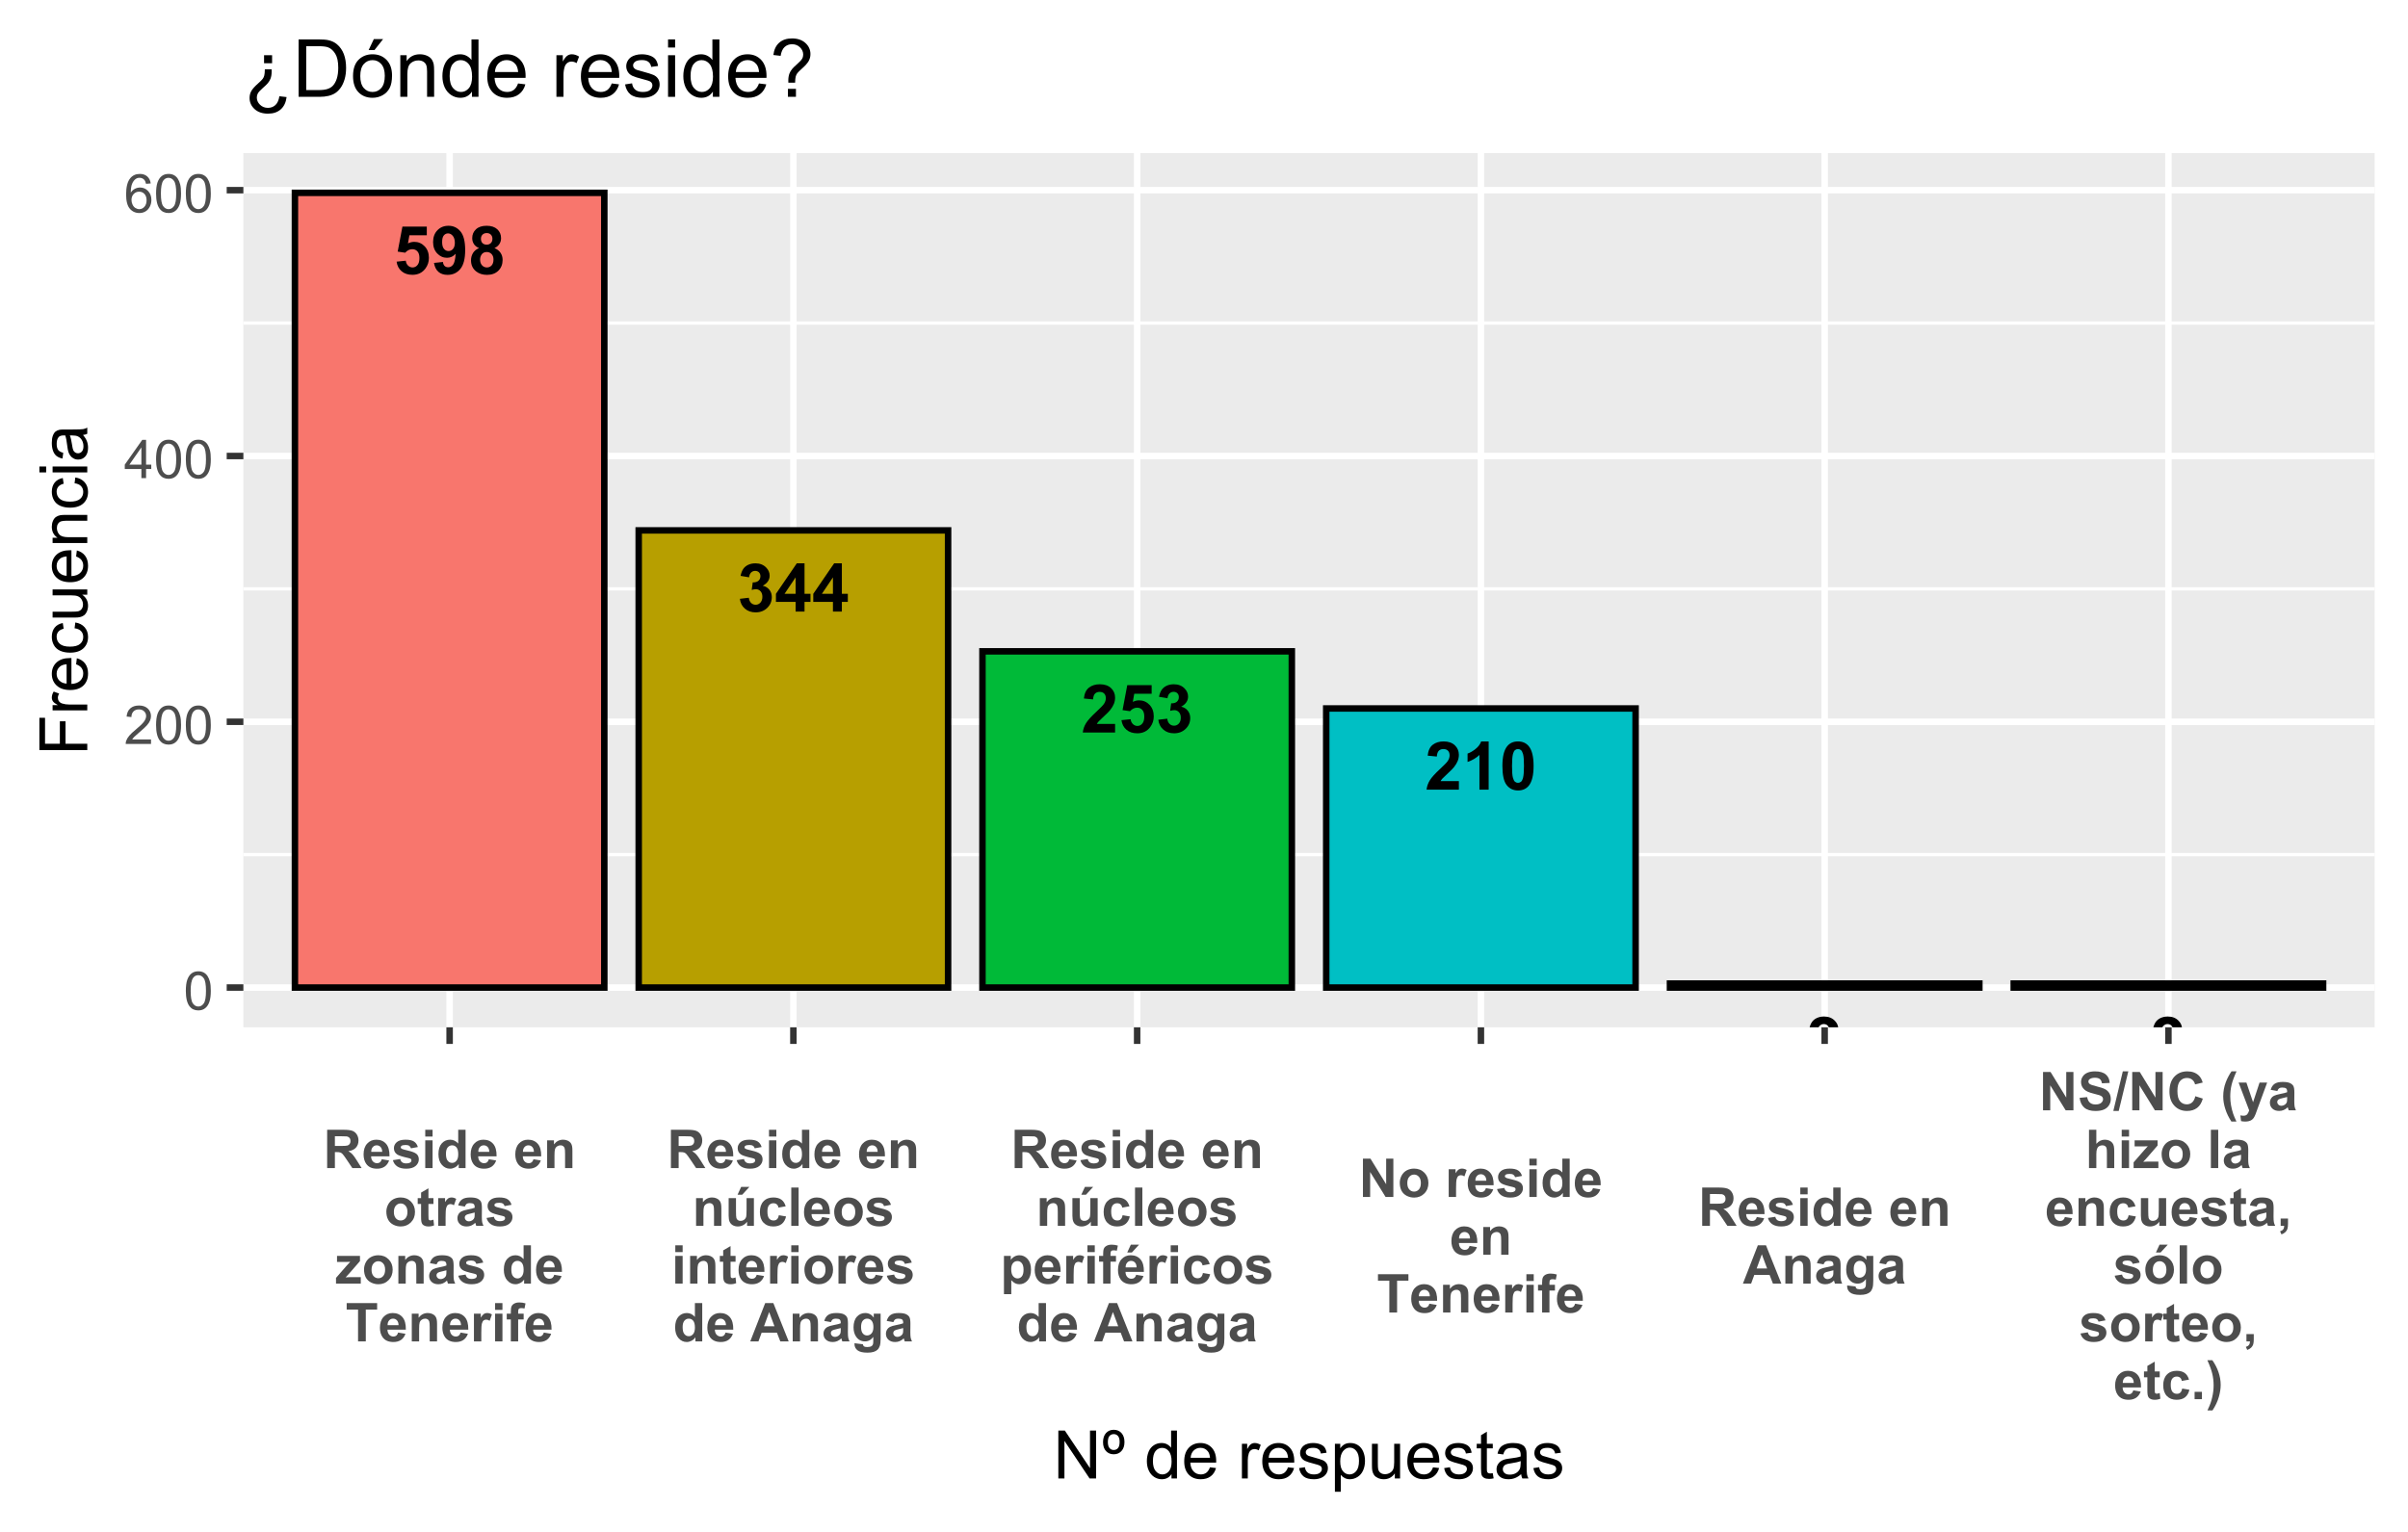 <?xml version="1.0" encoding="UTF-8"?>
<svg xmlns="http://www.w3.org/2000/svg" xmlns:xlink="http://www.w3.org/1999/xlink" width="396" height="252" viewBox="0 0 396 252">
<defs>
<g>
<g id="glyph-0-0">
<path d="M 0.492 -2.031 L 2 -2.188 C 2.043 -1.848 2.172 -1.578 2.383 -1.379 C 2.594 -1.18 2.84 -1.078 3.117 -1.078 C 3.434 -1.078 3.699 -1.207 3.918 -1.465 C 4.137 -1.719 4.246 -2.109 4.246 -2.625 C 4.246 -3.109 4.141 -3.473 3.922 -3.715 C 3.703 -3.961 3.422 -4.082 3.074 -4.082 C 2.637 -4.082 2.246 -3.887 1.902 -3.504 L 0.672 -3.684 L 1.449 -7.793 L 5.457 -7.793 L 5.457 -6.375 L 2.598 -6.375 L 2.359 -5.035 C 2.699 -5.203 3.043 -5.289 3.395 -5.289 C 4.066 -5.289 4.637 -5.043 5.105 -4.555 C 5.57 -4.066 5.805 -3.434 5.805 -2.652 C 5.805 -2 5.617 -1.422 5.238 -0.91 C 4.727 -0.215 4.012 0.133 3.098 0.133 C 2.371 0.133 1.773 -0.062 1.316 -0.453 C 0.855 -0.844 0.582 -1.371 0.492 -2.031 Z M 0.492 -2.031 "/>
</g>
<g id="glyph-0-1">
<path d="M 0.5 -1.828 L 1.969 -1.988 C 2.004 -1.691 2.098 -1.469 2.246 -1.324 C 2.398 -1.184 2.598 -1.109 2.848 -1.109 C 3.16 -1.109 3.426 -1.254 3.645 -1.543 C 3.863 -1.828 4.004 -2.426 4.062 -3.332 C 3.684 -2.891 3.207 -2.668 2.637 -2.668 C 2.016 -2.668 1.477 -2.906 1.027 -3.387 C 0.574 -3.867 0.352 -4.492 0.352 -5.262 C 0.352 -6.062 0.59 -6.707 1.066 -7.199 C 1.539 -7.691 2.148 -7.934 2.883 -7.934 C 3.684 -7.934 4.344 -7.625 4.855 -7.004 C 5.371 -6.387 5.629 -5.367 5.629 -3.945 C 5.629 -2.5 5.359 -1.461 4.824 -0.82 C 4.289 -0.18 3.594 0.141 2.734 0.141 C 2.113 0.141 1.617 -0.023 1.234 -0.352 C 0.852 -0.684 0.609 -1.172 0.5 -1.828 M 3.93 -5.137 C 3.93 -5.625 3.816 -6.004 3.594 -6.273 C 3.367 -6.543 3.109 -6.68 2.812 -6.68 C 2.535 -6.68 2.301 -6.566 2.117 -6.348 C 1.93 -6.125 1.84 -5.766 1.84 -5.262 C 1.84 -4.75 1.938 -4.375 2.141 -4.137 C 2.34 -3.898 2.594 -3.777 2.895 -3.777 C 3.188 -3.777 3.43 -3.895 3.629 -4.125 C 3.828 -4.355 3.93 -4.691 3.93 -5.137 Z M 3.93 -5.137 "/>
</g>
<g id="glyph-0-2">
<path d="M 1.77 -4.266 C 1.375 -4.43 1.09 -4.656 0.914 -4.945 C 0.734 -5.234 0.648 -5.551 0.648 -5.898 C 0.648 -6.488 0.852 -6.973 1.266 -7.359 C 1.676 -7.742 2.262 -7.934 3.02 -7.934 C 3.77 -7.934 4.352 -7.742 4.77 -7.359 C 5.184 -6.973 5.391 -6.488 5.391 -5.898 C 5.391 -5.531 5.297 -5.203 5.105 -4.918 C 4.914 -4.633 4.648 -4.414 4.301 -4.266 C 4.738 -4.086 5.074 -3.832 5.301 -3.492 C 5.531 -3.156 5.645 -2.766 5.645 -2.324 C 5.645 -1.594 5.41 -1 4.945 -0.543 C 4.48 -0.09 3.863 0.141 3.09 0.141 C 2.371 0.141 1.773 -0.047 1.293 -0.426 C 0.73 -0.871 0.449 -1.48 0.449 -2.258 C 0.449 -2.688 0.555 -3.078 0.766 -3.438 C 0.977 -3.793 1.312 -4.07 1.77 -4.266 M 2.082 -5.789 C 2.082 -5.488 2.168 -5.254 2.336 -5.082 C 2.508 -4.914 2.734 -4.828 3.02 -4.828 C 3.305 -4.828 3.535 -4.914 3.707 -5.086 C 3.883 -5.258 3.969 -5.492 3.969 -5.793 C 3.969 -6.078 3.883 -6.305 3.711 -6.477 C 3.539 -6.648 3.316 -6.734 3.035 -6.734 C 2.742 -6.734 2.512 -6.645 2.34 -6.473 C 2.168 -6.301 2.082 -6.074 2.082 -5.789 M 1.941 -2.402 C 1.941 -1.988 2.047 -1.66 2.262 -1.43 C 2.477 -1.195 2.742 -1.078 3.062 -1.078 C 3.375 -1.078 3.633 -1.191 3.84 -1.414 C 4.043 -1.641 4.145 -1.965 4.145 -2.387 C 4.145 -2.758 4.043 -3.055 3.832 -3.281 C 3.625 -3.504 3.359 -3.617 3.039 -3.617 C 2.672 -3.617 2.395 -3.488 2.211 -3.234 C 2.031 -2.98 1.941 -2.703 1.941 -2.402 Z M 1.941 -2.402 "/>
</g>
<g id="glyph-0-3">
<path d="M 0.414 -2.098 L 1.883 -2.273 C 1.93 -1.902 2.055 -1.617 2.258 -1.418 C 2.465 -1.219 2.711 -1.121 3.004 -1.121 C 3.316 -1.121 3.578 -1.238 3.793 -1.477 C 4.008 -1.715 4.113 -2.035 4.113 -2.438 C 4.113 -2.816 4.012 -3.121 3.805 -3.344 C 3.602 -3.566 3.352 -3.676 3.055 -3.676 C 2.863 -3.676 2.629 -3.637 2.359 -3.562 L 2.527 -4.797 C 2.938 -4.785 3.25 -4.875 3.465 -5.062 C 3.684 -5.254 3.789 -5.504 3.789 -5.816 C 3.789 -6.082 3.711 -6.293 3.551 -6.453 C 3.395 -6.609 3.184 -6.691 2.922 -6.691 C 2.664 -6.691 2.441 -6.602 2.258 -6.422 C 2.074 -6.242 1.965 -5.977 1.926 -5.633 L 0.527 -5.871 C 0.625 -6.348 0.773 -6.73 0.969 -7.016 C 1.164 -7.301 1.438 -7.527 1.785 -7.691 C 2.137 -7.852 2.531 -7.934 2.965 -7.934 C 3.707 -7.934 4.305 -7.699 4.754 -7.223 C 5.125 -6.836 5.309 -6.398 5.309 -5.906 C 5.309 -5.215 4.93 -4.66 4.172 -4.246 C 4.625 -4.152 4.988 -3.934 5.258 -3.594 C 5.531 -3.258 5.664 -2.852 5.664 -2.371 C 5.664 -1.68 5.41 -1.086 4.906 -0.598 C 4.398 -0.109 3.77 0.133 3.012 0.133 C 2.297 0.133 1.707 -0.07 1.234 -0.484 C 0.762 -0.895 0.492 -1.434 0.414 -2.098 Z M 0.414 -2.098 "/>
</g>
<g id="glyph-0-4">
<path d="M 3.438 0 L 3.438 -1.59 L 0.203 -1.59 L 0.203 -2.918 L 3.633 -7.934 L 4.906 -7.934 L 4.906 -2.922 L 5.887 -2.922 L 5.887 -1.59 L 4.906 -1.59 L 4.906 0 L 3.438 0 M 3.438 -2.922 L 3.438 -5.621 L 1.621 -2.922 Z M 3.438 -2.922 "/>
</g>
<g id="glyph-0-5">
<path d="M 5.586 -1.406 L 5.586 0 L 0.273 0 C 0.332 -0.531 0.504 -1.035 0.793 -1.512 C 1.078 -1.988 1.648 -2.621 2.496 -3.406 C 3.18 -4.043 3.598 -4.473 3.75 -4.699 C 3.961 -5.012 4.062 -5.32 4.062 -5.629 C 4.062 -5.965 3.973 -6.227 3.793 -6.406 C 3.609 -6.59 3.359 -6.68 3.039 -6.68 C 2.723 -6.68 2.473 -6.582 2.285 -6.395 C 2.098 -6.203 1.992 -5.887 1.961 -5.445 L 0.453 -5.594 C 0.543 -6.43 0.824 -7.027 1.301 -7.391 C 1.773 -7.754 2.367 -7.934 3.078 -7.934 C 3.859 -7.934 4.469 -7.723 4.918 -7.305 C 5.363 -6.883 5.586 -6.359 5.586 -5.734 C 5.586 -5.379 5.52 -5.039 5.395 -4.719 C 5.266 -4.398 5.062 -4.062 4.785 -3.707 C 4.602 -3.477 4.273 -3.141 3.793 -2.699 C 3.316 -2.262 3.016 -1.973 2.887 -1.828 C 2.758 -1.684 2.656 -1.543 2.578 -1.406 Z M 5.586 -1.406 "/>
</g>
<g id="glyph-0-6">
<path d="M 4.344 0 L 2.828 0 L 2.828 -5.707 C 2.277 -5.191 1.625 -4.809 0.875 -4.559 L 0.875 -5.934 C 1.27 -6.062 1.699 -6.309 2.16 -6.672 C 2.625 -7.031 2.941 -7.453 3.117 -7.934 L 4.344 -7.934 Z M 4.344 0 "/>
</g>
<g id="glyph-0-7">
<path d="M 3.031 -7.934 C 3.793 -7.934 4.395 -7.66 4.824 -7.117 C 5.34 -6.469 5.594 -5.395 5.594 -3.898 C 5.594 -2.402 5.336 -1.328 4.82 -0.672 C 4.391 -0.133 3.793 0.133 3.031 0.133 C 2.262 0.133 1.641 -0.16 1.168 -0.754 C 0.699 -1.344 0.465 -2.398 0.465 -3.914 C 0.465 -5.402 0.723 -6.473 1.238 -7.125 C 1.668 -7.664 2.266 -7.934 3.031 -7.934 M 3.031 -6.68 C 2.848 -6.68 2.684 -6.621 2.539 -6.504 C 2.395 -6.387 2.285 -6.176 2.203 -5.875 C 2.102 -5.484 2.047 -4.824 2.047 -3.898 C 2.047 -2.969 2.094 -2.332 2.188 -1.988 C 2.281 -1.641 2.398 -1.41 2.543 -1.293 C 2.684 -1.18 2.848 -1.121 3.031 -1.121 C 3.211 -1.121 3.375 -1.18 3.52 -1.297 C 3.664 -1.414 3.773 -1.621 3.855 -1.926 C 3.957 -2.312 4.012 -2.969 4.012 -3.898 C 4.012 -4.824 3.965 -5.461 3.871 -5.809 C 3.777 -6.156 3.66 -6.387 3.516 -6.504 C 3.375 -6.621 3.211 -6.68 3.031 -6.68 Z M 3.031 -6.68 "/>
</g>
<g id="glyph-1-0">
<path d="M 0.367 -3.105 C 0.367 -3.852 0.441 -4.449 0.594 -4.906 C 0.75 -5.359 0.977 -5.711 1.277 -5.957 C 1.582 -6.203 1.961 -6.324 2.418 -6.324 C 2.758 -6.324 3.055 -6.258 3.309 -6.121 C 3.562 -5.984 3.773 -5.789 3.941 -5.531 C 4.105 -5.277 4.238 -4.965 4.332 -4.594 C 4.426 -4.227 4.473 -3.73 4.473 -3.105 C 4.473 -2.367 4.398 -1.77 4.246 -1.316 C 4.094 -0.863 3.867 -0.512 3.562 -0.266 C 3.262 -0.016 2.879 0.109 2.418 0.109 C 1.812 0.109 1.336 -0.109 0.988 -0.547 C 0.574 -1.07 0.367 -1.922 0.367 -3.105 M 1.16 -3.105 C 1.16 -2.074 1.281 -1.383 1.523 -1.043 C 1.766 -0.699 2.062 -0.527 2.418 -0.527 C 2.773 -0.527 3.074 -0.699 3.316 -1.043 C 3.559 -1.387 3.68 -2.074 3.68 -3.105 C 3.68 -4.145 3.559 -4.832 3.316 -5.172 C 3.074 -5.516 2.773 -5.684 2.41 -5.684 C 2.055 -5.684 1.773 -5.535 1.559 -5.234 C 1.293 -4.852 1.16 -4.141 1.16 -3.105 Z M 1.16 -3.105 "/>
</g>
<g id="glyph-1-1">
<path d="M 4.43 -0.742 L 4.43 0 L 0.266 0 C 0.262 -0.188 0.289 -0.367 0.355 -0.539 C 0.461 -0.82 0.633 -1.102 0.867 -1.375 C 1.098 -1.648 1.438 -1.969 1.879 -2.328 C 2.562 -2.891 3.023 -3.336 3.266 -3.664 C 3.508 -3.992 3.625 -4.301 3.625 -4.594 C 3.625 -4.898 3.516 -5.16 3.297 -5.367 C 3.078 -5.578 2.793 -5.684 2.441 -5.684 C 2.066 -5.684 1.77 -5.574 1.547 -5.352 C 1.324 -5.125 1.211 -4.816 1.207 -4.422 L 0.414 -4.504 C 0.469 -5.098 0.672 -5.547 1.027 -5.859 C 1.383 -6.168 1.859 -6.324 2.457 -6.324 C 3.062 -6.324 3.539 -6.156 3.895 -5.824 C 4.246 -5.488 4.422 -5.07 4.422 -4.578 C 4.422 -4.324 4.371 -4.078 4.266 -3.832 C 4.164 -3.59 3.992 -3.332 3.754 -3.062 C 3.516 -2.793 3.117 -2.426 2.562 -1.957 C 2.098 -1.566 1.801 -1.301 1.668 -1.164 C 1.535 -1.023 1.426 -0.883 1.34 -0.742 Z M 4.43 -0.742 "/>
</g>
<g id="glyph-1-2">
<path d="M 2.844 0 L 2.844 -1.508 L 0.113 -1.508 L 0.113 -2.219 L 2.988 -6.301 L 3.617 -6.301 L 3.617 -2.219 L 4.469 -2.219 L 4.469 -1.508 L 3.617 -1.508 L 3.617 0 L 2.844 0 M 2.844 -2.219 L 2.844 -5.059 L 0.871 -2.219 Z M 2.844 -2.219 "/>
</g>
<g id="glyph-1-3">
<path d="M 4.379 -4.758 L 3.609 -4.695 C 3.539 -5 3.441 -5.219 3.316 -5.359 C 3.109 -5.578 2.852 -5.688 2.543 -5.688 C 2.297 -5.688 2.082 -5.621 1.895 -5.484 C 1.652 -5.305 1.461 -5.047 1.32 -4.703 C 1.18 -4.363 1.105 -3.879 1.102 -3.25 C 1.285 -3.531 1.516 -3.742 1.785 -3.879 C 2.051 -4.016 2.336 -4.086 2.629 -4.086 C 3.145 -4.086 3.586 -3.898 3.945 -3.516 C 4.309 -3.137 4.492 -2.648 4.492 -2.047 C 4.492 -1.648 4.406 -1.281 4.234 -0.941 C 4.062 -0.605 3.828 -0.344 3.531 -0.164 C 3.234 0.016 2.895 0.109 2.52 0.109 C 1.875 0.109 1.348 -0.129 0.941 -0.605 C 0.535 -1.078 0.332 -1.859 0.332 -2.949 C 0.332 -4.164 0.555 -5.051 1.004 -5.602 C 1.398 -6.086 1.926 -6.324 2.59 -6.324 C 3.086 -6.324 3.492 -6.188 3.809 -5.91 C 4.125 -5.629 4.316 -5.246 4.379 -4.758 M 1.219 -2.039 C 1.219 -1.773 1.277 -1.52 1.391 -1.277 C 1.504 -1.031 1.66 -0.848 1.863 -0.719 C 2.066 -0.594 2.281 -0.527 2.504 -0.527 C 2.832 -0.527 3.113 -0.66 3.348 -0.926 C 3.582 -1.188 3.699 -1.547 3.699 -2 C 3.699 -2.434 3.582 -2.777 3.352 -3.027 C 3.121 -3.277 2.828 -3.402 2.477 -3.402 C 2.125 -3.402 1.828 -3.277 1.586 -3.027 C 1.344 -2.777 1.219 -2.449 1.219 -2.039 Z M 1.219 -2.039 "/>
</g>
<g id="glyph-2-0">
<path d="M 0.645 0 L 0.645 -6.301 L 3.32 -6.301 C 3.996 -6.301 4.484 -6.242 4.789 -6.129 C 5.094 -6.016 5.34 -5.816 5.523 -5.527 C 5.703 -5.238 5.797 -4.906 5.797 -4.531 C 5.797 -4.062 5.656 -3.672 5.379 -3.363 C 5.102 -3.055 4.688 -2.859 4.133 -2.781 C 4.41 -2.621 4.637 -2.445 4.816 -2.25 C 4.992 -2.059 5.234 -1.719 5.539 -1.23 L 6.309 0 L 4.785 0 L 3.867 -1.371 C 3.539 -1.859 3.316 -2.168 3.195 -2.297 C 3.078 -2.426 2.949 -2.512 2.816 -2.559 C 2.68 -2.605 2.465 -2.629 2.176 -2.629 L 1.918 -2.629 L 1.918 0 L 0.645 0 M 1.918 -3.637 L 2.859 -3.637 C 3.469 -3.637 3.848 -3.66 4 -3.711 C 4.152 -3.766 4.27 -3.852 4.355 -3.98 C 4.441 -4.105 4.484 -4.262 4.484 -4.453 C 4.484 -4.664 4.43 -4.836 4.316 -4.965 C 4.203 -5.094 4.043 -5.18 3.836 -5.211 C 3.734 -5.227 3.426 -5.234 2.91 -5.234 L 1.918 -5.234 Z M 1.918 -3.637 "/>
</g>
<g id="glyph-2-1">
<path d="M 3.273 -1.453 L 4.477 -1.25 C 4.324 -0.809 4.078 -0.473 3.746 -0.242 C 3.41 -0.012 2.992 0.102 2.492 0.102 C 1.699 0.102 1.113 -0.156 0.73 -0.676 C 0.43 -1.09 0.281 -1.613 0.281 -2.246 C 0.281 -3.004 0.477 -3.598 0.871 -4.023 C 1.266 -4.453 1.766 -4.668 2.371 -4.668 C 3.051 -4.668 3.586 -4.441 3.98 -3.992 C 4.371 -3.547 4.559 -2.859 4.543 -1.934 L 1.516 -1.934 C 1.527 -1.574 1.621 -1.297 1.809 -1.098 C 1.996 -0.898 2.227 -0.801 2.504 -0.801 C 2.695 -0.801 2.852 -0.852 2.98 -0.953 C 3.109 -1.059 3.207 -1.223 3.273 -1.453 M 3.344 -2.672 C 3.336 -3.023 3.246 -3.289 3.074 -3.469 C 2.902 -3.652 2.691 -3.742 2.445 -3.742 C 2.18 -3.742 1.965 -3.648 1.793 -3.453 C 1.621 -3.262 1.535 -3.004 1.539 -2.672 Z M 3.344 -2.672 "/>
</g>
<g id="glyph-2-2">
<path d="M 0.207 -1.301 L 1.418 -1.488 C 1.469 -1.25 1.574 -1.074 1.73 -0.953 C 1.891 -0.828 2.109 -0.77 2.395 -0.77 C 2.707 -0.77 2.941 -0.828 3.098 -0.941 C 3.203 -1.02 3.258 -1.129 3.258 -1.262 C 3.258 -1.355 3.227 -1.43 3.172 -1.492 C 3.109 -1.547 2.977 -1.602 2.766 -1.648 C 1.793 -1.863 1.176 -2.062 0.914 -2.238 C 0.555 -2.484 0.375 -2.828 0.375 -3.266 C 0.375 -3.66 0.531 -3.992 0.844 -4.262 C 1.156 -4.531 1.637 -4.668 2.293 -4.668 C 2.918 -4.668 3.383 -4.566 3.688 -4.359 C 3.992 -4.156 4.199 -3.855 4.312 -3.461 L 3.176 -3.25 C 3.125 -3.426 3.035 -3.562 2.898 -3.656 C 2.762 -3.75 2.566 -3.797 2.316 -3.797 C 2 -3.797 1.77 -3.754 1.633 -3.664 C 1.543 -3.602 1.496 -3.52 1.496 -3.422 C 1.496 -3.336 1.535 -3.262 1.617 -3.203 C 1.723 -3.121 2.102 -3.008 2.742 -2.863 C 3.387 -2.715 3.836 -2.535 4.09 -2.324 C 4.344 -2.109 4.469 -1.809 4.469 -1.426 C 4.469 -1.008 4.293 -0.648 3.945 -0.348 C 3.594 -0.047 3.078 0.102 2.395 0.102 C 1.773 0.102 1.281 -0.023 0.918 -0.273 C 0.555 -0.527 0.316 -0.871 0.207 -1.301 Z M 0.207 -1.301 "/>
</g>
<g id="glyph-2-3">
<path d="M 0.633 -5.184 L 0.633 -6.301 L 1.84 -6.301 L 1.84 -5.184 L 0.633 -5.184 M 0.633 0 L 0.633 -4.562 L 1.84 -4.562 L 1.84 0 Z M 0.633 0 "/>
</g>
<g id="glyph-2-4">
<path d="M 4.816 0 L 3.695 0 L 3.695 -0.672 C 3.508 -0.41 3.289 -0.215 3.035 -0.09 C 2.781 0.039 2.527 0.102 2.27 0.102 C 1.746 0.102 1.297 -0.109 0.922 -0.531 C 0.547 -0.953 0.359 -1.543 0.359 -2.297 C 0.359 -3.074 0.543 -3.66 0.906 -4.062 C 1.27 -4.465 1.73 -4.668 2.285 -4.668 C 2.797 -4.668 3.238 -4.453 3.609 -4.031 L 3.609 -6.301 L 4.816 -6.301 L 4.816 0 M 1.594 -2.379 C 1.594 -1.895 1.66 -1.543 1.797 -1.324 C 1.992 -1.008 2.262 -0.852 2.613 -0.852 C 2.891 -0.852 3.125 -0.969 3.32 -1.207 C 3.516 -1.441 3.613 -1.793 3.613 -2.266 C 3.613 -2.789 3.52 -3.168 3.332 -3.398 C 3.141 -3.629 2.898 -3.742 2.605 -3.742 C 2.316 -3.742 2.078 -3.629 1.883 -3.402 C 1.691 -3.172 1.594 -2.832 1.594 -2.379 Z M 1.594 -2.379 "/>
</g>
<g id="glyph-2-5">
</g>
<g id="glyph-2-6">
<path d="M 4.781 0 L 3.574 0 L 3.574 -2.328 C 3.574 -2.82 3.551 -3.141 3.496 -3.285 C 3.445 -3.43 3.363 -3.543 3.246 -3.621 C 3.129 -3.703 2.992 -3.742 2.828 -3.742 C 2.617 -3.742 2.43 -3.684 2.266 -3.57 C 2.098 -3.457 1.984 -3.305 1.922 -3.117 C 1.859 -2.926 1.832 -2.578 1.832 -2.066 L 1.832 0 L 0.625 0 L 0.625 -4.562 L 1.746 -4.562 L 1.746 -3.895 C 2.145 -4.41 2.645 -4.668 3.25 -4.668 C 3.516 -4.668 3.758 -4.617 3.98 -4.523 C 4.199 -4.426 4.367 -4.305 4.48 -4.156 C 4.594 -4.008 4.672 -3.836 4.715 -3.648 C 4.762 -3.457 4.781 -3.188 4.781 -2.836 Z M 4.781 0 "/>
</g>
<g id="glyph-2-7">
<path d="M 0.352 -2.348 C 0.352 -2.746 0.453 -3.137 0.648 -3.512 C 0.848 -3.887 1.125 -4.172 1.488 -4.371 C 1.852 -4.566 2.258 -4.668 2.703 -4.668 C 3.395 -4.668 3.957 -4.441 4.398 -3.992 C 4.84 -3.547 5.062 -2.98 5.062 -2.293 C 5.062 -1.605 4.84 -1.031 4.395 -0.578 C 3.949 -0.125 3.387 0.102 2.711 0.102 C 2.293 0.102 1.895 0.008 1.516 -0.18 C 1.137 -0.371 0.848 -0.648 0.648 -1.012 C 0.453 -1.379 0.352 -1.82 0.352 -2.348 M 1.59 -2.281 C 1.59 -1.828 1.699 -1.484 1.914 -1.242 C 2.125 -1 2.391 -0.883 2.707 -0.883 C 3.023 -0.883 3.285 -1 3.5 -1.242 C 3.715 -1.484 3.82 -1.832 3.82 -2.289 C 3.82 -2.738 3.715 -3.082 3.5 -3.32 C 3.285 -3.562 3.023 -3.684 2.707 -3.684 C 2.391 -3.684 2.125 -3.562 1.914 -3.32 C 1.699 -3.082 1.59 -2.734 1.59 -2.281 Z M 1.59 -2.281 "/>
</g>
<g id="glyph-2-8">
<path d="M 2.723 -4.562 L 2.723 -3.602 L 1.898 -3.602 L 1.898 -1.762 C 1.898 -1.391 1.906 -1.172 1.922 -1.109 C 1.938 -1.051 1.973 -1 2.031 -0.957 C 2.086 -0.918 2.152 -0.898 2.234 -0.898 C 2.348 -0.898 2.508 -0.938 2.719 -1.016 L 2.824 -0.078 C 2.543 0.043 2.223 0.102 1.871 0.102 C 1.652 0.102 1.457 0.066 1.281 -0.008 C 1.105 -0.078 0.977 -0.176 0.895 -0.289 C 0.812 -0.406 0.758 -0.562 0.727 -0.762 C 0.699 -0.902 0.688 -1.184 0.688 -1.613 L 0.688 -3.602 L 0.133 -3.602 L 0.133 -4.562 L 0.688 -4.562 L 0.688 -5.469 L 1.898 -6.176 L 1.898 -4.562 Z M 2.723 -4.562 "/>
</g>
<g id="glyph-2-9">
<path d="M 1.789 0 L 0.578 0 L 0.578 -4.562 L 1.703 -4.562 L 1.703 -3.914 C 1.895 -4.223 2.066 -4.422 2.219 -4.52 C 2.371 -4.617 2.547 -4.668 2.742 -4.668 C 3.016 -4.668 3.281 -4.59 3.535 -4.438 L 3.164 -3.387 C 2.961 -3.52 2.77 -3.582 2.594 -3.582 C 2.426 -3.582 2.281 -3.535 2.164 -3.445 C 2.047 -3.352 1.957 -3.184 1.887 -2.938 C 1.82 -2.695 1.789 -2.188 1.789 -1.41 Z M 1.789 0 "/>
</g>
<g id="glyph-2-10">
<path d="M 1.535 -3.172 L 0.438 -3.367 C 0.562 -3.809 0.773 -4.137 1.074 -4.348 C 1.375 -4.559 1.82 -4.668 2.414 -4.668 C 2.953 -4.668 3.355 -4.602 3.617 -4.477 C 3.883 -4.348 4.066 -4.188 4.176 -3.988 C 4.281 -3.793 4.336 -3.434 4.336 -2.91 L 4.324 -1.5 C 4.324 -1.098 4.344 -0.805 4.379 -0.613 C 4.418 -0.422 4.492 -0.219 4.598 0 L 3.402 0 C 3.371 -0.082 3.332 -0.199 3.289 -0.355 C 3.266 -0.43 3.254 -0.477 3.246 -0.5 C 3.039 -0.297 2.816 -0.148 2.582 -0.047 C 2.348 0.055 2.098 0.102 1.832 0.102 C 1.359 0.102 0.992 -0.023 0.719 -0.281 C 0.449 -0.535 0.312 -0.855 0.312 -1.246 C 0.312 -1.504 0.375 -1.734 0.5 -1.938 C 0.621 -2.137 0.793 -2.293 1.016 -2.398 C 1.238 -2.508 1.559 -2.602 1.977 -2.68 C 2.539 -2.789 2.934 -2.887 3.148 -2.977 L 3.148 -3.098 C 3.148 -3.332 3.094 -3.496 2.977 -3.594 C 2.863 -3.691 2.648 -3.742 2.328 -3.742 C 2.113 -3.742 1.945 -3.699 1.828 -3.617 C 1.707 -3.531 1.609 -3.383 1.535 -3.172 M 3.148 -2.191 C 2.996 -2.141 2.75 -2.078 2.414 -2.008 C 2.078 -1.934 1.859 -1.863 1.758 -1.797 C 1.602 -1.684 1.52 -1.543 1.52 -1.371 C 1.52 -1.203 1.586 -1.055 1.711 -0.934 C 1.836 -0.809 1.996 -0.746 2.191 -0.746 C 2.41 -0.746 2.617 -0.82 2.816 -0.961 C 2.961 -1.07 3.055 -1.203 3.102 -1.363 C 3.133 -1.465 3.148 -1.66 3.148 -1.949 Z M 3.148 -2.191 "/>
</g>
<g id="glyph-2-11">
<path d="M 0.145 0 L 0.145 -0.941 L 1.855 -2.906 C 2.137 -3.227 2.344 -3.453 2.48 -3.59 C 2.34 -3.578 2.152 -3.574 1.926 -3.57 L 0.312 -3.562 L 0.312 -4.562 L 4.086 -4.562 L 4.086 -3.707 L 2.344 -1.699 L 1.727 -1.031 C 2.062 -1.051 2.27 -1.062 2.352 -1.062 L 4.219 -1.062 L 4.219 0 Z M 0.145 0 "/>
</g>
<g id="glyph-2-12">
<path d="M 2.059 0 L 2.059 -5.234 L 0.188 -5.234 L 0.188 -6.301 L 5.195 -6.301 L 5.195 -5.234 L 3.332 -5.234 L 3.332 0 Z M 2.059 0 "/>
</g>
<g id="glyph-2-13">
<path d="M 0.102 -4.562 L 0.773 -4.562 L 0.773 -4.906 C 0.773 -5.289 0.812 -5.578 0.895 -5.766 C 0.977 -5.957 1.129 -6.109 1.348 -6.227 C 1.566 -6.348 1.844 -6.406 2.18 -6.406 C 2.523 -6.406 2.859 -6.355 3.188 -6.254 L 3.023 -5.41 C 2.832 -5.457 2.648 -5.477 2.469 -5.477 C 2.297 -5.477 2.172 -5.438 2.094 -5.355 C 2.02 -5.273 1.98 -5.117 1.98 -4.887 L 1.98 -4.562 L 2.883 -4.562 L 2.883 -3.613 L 1.98 -3.613 L 1.98 0 L 0.773 0 L 0.773 -3.613 L 0.102 -3.613 Z M 0.102 -4.562 "/>
</g>
<g id="glyph-2-14">
<path d="M 3.637 0 L 3.637 -0.684 C 3.469 -0.441 3.25 -0.246 2.98 -0.109 C 2.711 0.031 2.422 0.102 2.121 0.102 C 1.816 0.102 1.543 0.035 1.297 -0.098 C 1.055 -0.234 0.879 -0.422 0.77 -0.664 C 0.66 -0.91 0.605 -1.246 0.605 -1.676 L 0.605 -4.562 L 1.812 -4.562 L 1.812 -2.465 C 1.812 -1.824 1.836 -1.43 1.879 -1.285 C 1.926 -1.141 2.004 -1.027 2.121 -0.941 C 2.238 -0.859 2.391 -0.816 2.57 -0.816 C 2.777 -0.816 2.961 -0.871 3.125 -0.984 C 3.289 -1.098 3.398 -1.238 3.461 -1.406 C 3.52 -1.574 3.551 -1.984 3.551 -2.637 L 3.551 -4.562 L 4.758 -4.562 L 4.758 0 L 3.637 0 M 2.07 -5.121 L 2.664 -6.406 L 4.016 -6.406 L 2.836 -5.121 Z M 2.07 -5.121 "/>
</g>
<g id="glyph-2-15">
<path d="M 4.609 -3.215 L 3.422 -3 C 3.379 -3.238 3.289 -3.418 3.148 -3.535 C 3.004 -3.656 2.82 -3.719 2.594 -3.719 C 2.293 -3.719 2.055 -3.613 1.875 -3.406 C 1.695 -3.199 1.605 -2.852 1.605 -2.363 C 1.605 -1.82 1.699 -1.441 1.879 -1.215 C 2.062 -0.992 2.305 -0.883 2.613 -0.883 C 2.84 -0.883 3.031 -0.945 3.176 -1.078 C 3.32 -1.207 3.426 -1.43 3.484 -1.75 L 4.672 -1.547 C 4.547 -1.004 4.312 -0.59 3.961 -0.312 C 3.613 -0.035 3.145 0.102 2.555 0.102 C 1.891 0.102 1.355 -0.109 0.961 -0.527 C 0.562 -0.949 0.367 -1.531 0.367 -2.277 C 0.367 -3.031 0.562 -3.617 0.961 -4.035 C 1.359 -4.457 1.898 -4.668 2.578 -4.668 C 3.133 -4.668 3.574 -4.547 3.902 -4.309 C 4.23 -4.07 4.469 -3.703 4.609 -3.215 Z M 4.609 -3.215 "/>
</g>
<g id="glyph-2-16">
<path d="M 0.633 0 L 0.633 -6.301 L 1.84 -6.301 L 1.84 0 Z M 0.633 0 "/>
</g>
<g id="glyph-2-17">
<path d="M 6.32 0 L 4.938 0 L 4.387 -1.43 L 1.871 -1.43 L 1.348 0 L 0 0 L 2.453 -6.301 L 3.797 -6.301 L 6.32 0 M 3.98 -2.492 L 3.109 -4.828 L 2.262 -2.492 Z M 3.98 -2.492 "/>
</g>
<g id="glyph-2-18">
<path d="M 0.52 0.301 L 1.898 0.469 C 1.922 0.629 1.977 0.738 2.059 0.801 C 2.172 0.887 2.352 0.93 2.602 0.93 C 2.914 0.93 3.152 0.879 3.309 0.785 C 3.414 0.723 3.496 0.621 3.551 0.48 C 3.586 0.383 3.605 0.195 3.605 -0.074 L 3.605 -0.738 C 3.246 -0.246 2.789 0 2.238 0 C 1.625 0 1.141 -0.258 0.781 -0.777 C 0.5 -1.188 0.359 -1.699 0.359 -2.309 C 0.359 -3.07 0.547 -3.656 0.914 -4.062 C 1.281 -4.465 1.738 -4.668 2.285 -4.668 C 2.852 -4.668 3.316 -4.418 3.684 -3.922 L 3.684 -4.562 L 4.812 -4.562 L 4.812 -0.469 C 4.812 0.07 4.77 0.473 4.68 0.738 C 4.59 1.004 4.465 1.215 4.305 1.367 C 4.145 1.52 3.93 1.637 3.664 1.723 C 3.395 1.809 3.055 1.852 2.648 1.852 C 1.875 1.852 1.324 1.719 1 1.453 C 0.676 1.191 0.516 0.855 0.516 0.445 C 0.516 0.406 0.516 0.359 0.52 0.301 M 1.598 -2.375 C 1.598 -1.891 1.691 -1.539 1.879 -1.312 C 2.066 -1.086 2.297 -0.977 2.574 -0.977 C 2.867 -0.977 3.117 -1.09 3.32 -1.32 C 3.523 -1.551 3.625 -1.895 3.625 -2.348 C 3.625 -2.82 3.527 -3.168 3.336 -3.398 C 3.141 -3.629 2.895 -3.742 2.594 -3.742 C 2.305 -3.742 2.066 -3.629 1.879 -3.406 C 1.691 -3.18 1.598 -2.836 1.598 -2.375 Z M 1.598 -2.375 "/>
</g>
<g id="glyph-2-19">
<path d="M 0.598 -4.562 L 1.723 -4.562 L 1.723 -3.895 C 1.871 -4.121 2.066 -4.309 2.316 -4.453 C 2.566 -4.594 2.84 -4.668 3.145 -4.668 C 3.676 -4.668 4.125 -4.457 4.496 -4.043 C 4.863 -3.629 5.047 -3.051 5.047 -2.309 C 5.047 -1.547 4.863 -0.953 4.492 -0.531 C 4.117 -0.109 3.668 0.102 3.137 0.102 C 2.883 0.102 2.656 0.055 2.453 -0.047 C 2.246 -0.148 2.031 -0.32 1.805 -0.562 L 1.805 1.734 L 0.598 1.734 L 0.598 -4.562 M 1.793 -2.359 C 1.793 -1.848 1.895 -1.469 2.098 -1.223 C 2.301 -0.977 2.547 -0.855 2.84 -0.855 C 3.121 -0.855 3.355 -0.969 3.539 -1.191 C 3.727 -1.418 3.82 -1.785 3.82 -2.297 C 3.82 -2.777 3.723 -3.133 3.531 -3.363 C 3.34 -3.598 3.102 -3.711 2.82 -3.711 C 2.523 -3.711 2.277 -3.598 2.086 -3.371 C 1.891 -3.145 1.793 -2.805 1.793 -2.359 Z M 1.793 -2.359 "/>
</g>
<g id="glyph-2-20">
<path d="M 3.273 -1.453 L 4.477 -1.25 C 4.324 -0.809 4.078 -0.473 3.746 -0.242 C 3.41 -0.012 2.992 0.102 2.492 0.102 C 1.699 0.102 1.113 -0.156 0.73 -0.676 C 0.43 -1.09 0.281 -1.613 0.281 -2.246 C 0.281 -3.004 0.477 -3.598 0.871 -4.023 C 1.266 -4.453 1.766 -4.668 2.371 -4.668 C 3.051 -4.668 3.586 -4.441 3.98 -3.992 C 4.371 -3.547 4.559 -2.859 4.543 -1.934 L 1.516 -1.934 C 1.527 -1.574 1.621 -1.297 1.809 -1.098 C 1.996 -0.898 2.227 -0.801 2.504 -0.801 C 2.695 -0.801 2.852 -0.852 2.98 -0.953 C 3.109 -1.059 3.207 -1.223 3.273 -1.453 M 3.344 -2.672 C 3.336 -3.023 3.246 -3.289 3.074 -3.469 C 2.902 -3.652 2.691 -3.742 2.445 -3.742 C 2.18 -3.742 1.965 -3.648 1.793 -3.453 C 1.621 -3.262 1.535 -3.004 1.539 -2.672 L 3.344 -2.672 M 1.801 -5.121 L 2.395 -6.406 L 3.746 -6.406 L 2.566 -5.121 Z M 1.801 -5.121 "/>
</g>
<g id="glyph-2-21">
<path d="M 0.652 0 L 0.652 -6.301 L 1.891 -6.301 L 4.469 -2.094 L 4.469 -6.301 L 5.652 -6.301 L 5.652 0 L 4.375 0 L 1.836 -4.109 L 1.836 0 Z M 0.652 0 "/>
</g>
<g id="glyph-2-22">
<path d="M 0.316 -2.051 L 1.555 -2.172 C 1.629 -1.754 1.781 -1.449 2.008 -1.254 C 2.238 -1.059 2.543 -0.961 2.93 -0.961 C 3.34 -0.961 3.648 -1.051 3.855 -1.223 C 4.062 -1.395 4.168 -1.598 4.168 -1.832 C 4.168 -1.98 4.125 -2.105 4.035 -2.211 C 3.949 -2.316 3.797 -2.406 3.578 -2.484 C 3.43 -2.535 3.09 -2.625 2.562 -2.758 C 1.879 -2.926 1.402 -3.137 1.125 -3.383 C 0.738 -3.727 0.547 -4.152 0.547 -4.648 C 0.547 -4.969 0.637 -5.27 0.82 -5.551 C 1 -5.828 1.262 -6.043 1.605 -6.188 C 1.945 -6.332 2.359 -6.406 2.844 -6.406 C 3.637 -6.406 4.23 -6.234 4.629 -5.887 C 5.031 -5.539 5.238 -5.078 5.258 -4.5 L 3.988 -4.441 C 3.934 -4.766 3.816 -5 3.637 -5.141 C 3.457 -5.281 3.191 -5.355 2.832 -5.355 C 2.461 -5.355 2.172 -5.277 1.965 -5.125 C 1.828 -5.027 1.762 -4.898 1.762 -4.734 C 1.762 -4.586 1.824 -4.457 1.949 -4.352 C 2.109 -4.219 2.5 -4.078 3.121 -3.934 C 3.738 -3.785 4.195 -3.633 4.492 -3.477 C 4.789 -3.32 5.02 -3.109 5.188 -2.84 C 5.355 -2.566 5.441 -2.234 5.441 -1.836 C 5.441 -1.473 5.34 -1.137 5.141 -0.82 C 4.938 -0.504 4.656 -0.27 4.289 -0.117 C 3.922 0.035 3.465 0.113 2.918 0.113 C 2.121 0.113 1.508 -0.074 1.082 -0.441 C 0.656 -0.809 0.402 -1.344 0.316 -2.051 Z M 0.316 -2.051 "/>
</g>
<g id="glyph-2-23">
<path d="M -0.012 0.109 L 1.547 -6.406 L 2.453 -6.406 L 0.875 0.109 Z M -0.012 0.109 "/>
</g>
<g id="glyph-2-24">
<path d="M 4.672 -2.316 L 5.902 -1.926 C 5.715 -1.238 5.402 -0.727 4.961 -0.395 C 4.52 -0.059 3.965 0.109 3.289 0.109 C 2.449 0.109 1.762 -0.18 1.227 -0.75 C 0.688 -1.32 0.418 -2.102 0.418 -3.094 C 0.418 -4.141 0.688 -4.957 1.23 -5.535 C 1.77 -6.117 2.48 -6.406 3.363 -6.406 C 4.137 -6.406 4.762 -6.18 5.242 -5.723 C 5.527 -5.453 5.742 -5.066 5.887 -4.562 L 4.629 -4.262 C 4.555 -4.59 4.398 -4.848 4.16 -5.035 C 3.926 -5.227 3.637 -5.32 3.301 -5.32 C 2.832 -5.32 2.453 -5.152 2.164 -4.816 C 1.871 -4.48 1.727 -3.938 1.727 -3.188 C 1.727 -2.391 1.871 -1.824 2.156 -1.488 C 2.445 -1.148 2.816 -0.98 3.273 -0.98 C 3.613 -0.98 3.902 -1.086 4.148 -1.301 C 4.391 -1.516 4.566 -1.855 4.672 -2.316 Z M 4.672 -2.316 "/>
</g>
<g id="glyph-2-25">
<path d="M 2.633 1.852 L 1.805 1.852 C 1.367 1.191 1.031 0.504 0.805 -0.211 C 0.574 -0.922 0.461 -1.613 0.461 -2.281 C 0.461 -3.109 0.602 -3.895 0.887 -4.633 C 1.133 -5.273 1.445 -5.867 1.82 -6.406 L 2.648 -6.406 C 2.254 -5.539 1.984 -4.801 1.836 -4.191 C 1.688 -3.582 1.617 -2.938 1.617 -2.258 C 1.617 -1.785 1.66 -1.305 1.746 -0.812 C 1.836 -0.32 1.953 0.148 2.105 0.594 C 2.207 0.887 2.383 1.305 2.633 1.852 Z M 2.633 1.852 "/>
</g>
<g id="glyph-2-26">
<path d="M 0.059 -4.562 L 1.344 -4.562 L 2.438 -1.324 L 3.504 -4.562 L 4.754 -4.562 L 3.141 -0.172 L 2.852 0.625 C 2.746 0.891 2.645 1.094 2.551 1.234 C 2.453 1.375 2.344 1.488 2.219 1.574 C 2.094 1.664 1.941 1.73 1.758 1.777 C 1.578 1.828 1.371 1.852 1.145 1.852 C 0.91 1.852 0.684 1.828 0.461 1.777 L 0.352 0.832 C 0.543 0.871 0.711 0.891 0.863 0.891 C 1.145 0.891 1.352 0.809 1.488 0.641 C 1.621 0.477 1.723 0.27 1.797 0.012 Z M 0.059 -4.562 "/>
</g>
<g id="glyph-2-27">
<path d="M 1.836 -6.301 L 1.836 -3.984 C 2.223 -4.438 2.691 -4.668 3.23 -4.668 C 3.508 -4.668 3.758 -4.613 3.984 -4.512 C 4.207 -4.41 4.375 -4.277 4.488 -4.117 C 4.602 -3.957 4.68 -3.777 4.719 -3.582 C 4.762 -3.391 4.781 -3.086 4.781 -2.676 L 4.781 0 L 3.574 0 L 3.574 -2.41 C 3.574 -2.891 3.551 -3.191 3.508 -3.32 C 3.461 -3.449 3.379 -3.555 3.262 -3.629 C 3.148 -3.703 3.004 -3.742 2.828 -3.742 C 2.625 -3.742 2.449 -3.695 2.289 -3.598 C 2.133 -3.5 2.016 -3.352 1.945 -3.156 C 1.871 -2.961 1.836 -2.668 1.836 -2.285 L 1.836 0 L 0.629 0 L 0.629 -6.301 Z M 1.836 -6.301 "/>
</g>
<g id="glyph-2-28">
<path d="M 3.637 0 L 3.637 -0.684 C 3.469 -0.441 3.25 -0.246 2.98 -0.109 C 2.711 0.031 2.422 0.102 2.121 0.102 C 1.816 0.102 1.543 0.035 1.297 -0.098 C 1.055 -0.234 0.879 -0.422 0.77 -0.664 C 0.66 -0.91 0.605 -1.246 0.605 -1.676 L 0.605 -4.562 L 1.812 -4.562 L 1.812 -2.465 C 1.812 -1.824 1.836 -1.43 1.879 -1.285 C 1.926 -1.141 2.004 -1.027 2.121 -0.941 C 2.238 -0.859 2.391 -0.816 2.57 -0.816 C 2.777 -0.816 2.961 -0.871 3.125 -0.984 C 3.289 -1.098 3.398 -1.238 3.461 -1.406 C 3.52 -1.574 3.551 -1.984 3.551 -2.637 L 3.551 -4.562 L 4.758 -4.562 L 4.758 0 Z M 3.637 0 "/>
</g>
<g id="glyph-2-29">
<path d="M 0.602 -1.207 L 1.809 -1.207 L 1.809 -0.344 C 1.809 0.004 1.777 0.281 1.719 0.484 C 1.66 0.684 1.543 0.867 1.379 1.027 C 1.211 1.188 0.996 1.312 0.738 1.406 L 0.504 0.906 C 0.746 0.828 0.918 0.715 1.023 0.574 C 1.125 0.434 1.18 0.242 1.188 0 L 0.602 0 Z M 0.602 -1.207 "/>
</g>
<g id="glyph-2-30">
<path d="M 0.352 -2.348 C 0.352 -2.746 0.453 -3.137 0.648 -3.512 C 0.848 -3.887 1.125 -4.172 1.488 -4.371 C 1.852 -4.566 2.258 -4.668 2.703 -4.668 C 3.395 -4.668 3.957 -4.441 4.398 -3.992 C 4.84 -3.547 5.062 -2.98 5.062 -2.293 C 5.062 -1.605 4.84 -1.031 4.395 -0.578 C 3.949 -0.125 3.387 0.102 2.711 0.102 C 2.293 0.102 1.895 0.008 1.516 -0.18 C 1.137 -0.371 0.848 -0.648 0.648 -1.012 C 0.453 -1.379 0.352 -1.82 0.352 -2.348 M 1.59 -2.281 C 1.59 -1.828 1.699 -1.484 1.914 -1.242 C 2.125 -1 2.391 -0.883 2.707 -0.883 C 3.023 -0.883 3.285 -1 3.5 -1.242 C 3.715 -1.484 3.82 -1.832 3.82 -2.289 C 3.82 -2.738 3.715 -3.082 3.5 -3.32 C 3.285 -3.562 3.023 -3.684 2.707 -3.684 C 2.391 -3.684 2.125 -3.562 1.914 -3.32 C 1.699 -3.082 1.59 -2.734 1.59 -2.281 M 2.098 -5.121 L 2.691 -6.406 L 4.043 -6.406 L 2.863 -5.121 Z M 2.098 -5.121 "/>
</g>
<g id="glyph-2-31">
<path d="M 0.633 0 L 0.633 -1.207 L 1.84 -1.207 L 1.84 0 Z M 0.633 0 "/>
</g>
<g id="glyph-2-32">
<path d="M 0.297 1.852 C 0.535 1.344 0.703 0.949 0.801 0.68 C 0.898 0.406 0.988 0.094 1.07 -0.262 C 1.152 -0.617 1.215 -0.953 1.254 -1.273 C 1.293 -1.594 1.316 -1.922 1.316 -2.258 C 1.316 -2.938 1.242 -3.582 1.094 -4.191 C 0.949 -4.801 0.68 -5.539 0.289 -6.406 L 1.109 -6.406 C 1.543 -5.789 1.879 -5.137 2.117 -4.445 C 2.355 -3.758 2.477 -3.055 2.477 -2.348 C 2.477 -1.746 2.379 -1.105 2.191 -0.422 C 1.977 0.348 1.621 1.105 1.129 1.852 Z M 0.297 1.852 "/>
</g>
<g id="glyph-3-0">
<path d="M 0.836 0 L 0.836 -7.875 L 1.906 -7.875 L 6.043 -1.691 L 6.043 -7.875 L 7.043 -7.875 L 7.043 0 L 5.973 0 L 1.836 -6.188 L 1.836 0 Z M 0.836 0 "/>
</g>
<g id="glyph-3-1">
<path d="M 2.004 -8.008 C 2.523 -8.008 2.945 -7.828 3.273 -7.473 C 3.602 -7.113 3.766 -6.617 3.766 -5.988 C 3.766 -5.363 3.602 -4.871 3.27 -4.512 C 2.941 -4.152 2.52 -3.977 2.008 -3.977 C 1.488 -3.977 1.066 -4.148 0.734 -4.5 C 0.406 -4.852 0.242 -5.34 0.242 -5.969 C 0.242 -6.613 0.406 -7.113 0.734 -7.473 C 1.062 -7.828 1.484 -8.008 2.004 -8.008 M 2.004 -7.293 C 1.715 -7.293 1.48 -7.191 1.301 -6.988 C 1.125 -6.785 1.035 -6.449 1.035 -5.988 C 1.035 -5.539 1.129 -5.207 1.309 -4.996 C 1.488 -4.789 1.719 -4.684 2.004 -4.684 C 2.289 -4.684 2.523 -4.789 2.703 -4.996 C 2.879 -5.207 2.969 -5.547 2.969 -6.016 C 2.969 -6.453 2.879 -6.773 2.699 -6.984 C 2.52 -7.191 2.285 -7.293 2.004 -7.293 Z M 2.004 -7.293 "/>
</g>
<g id="glyph-3-2">
</g>
<g id="glyph-3-3">
<path d="M 4.426 0 L 4.426 -0.719 C 4.062 -0.152 3.531 0.129 2.832 0.129 C 2.375 0.129 1.957 0.004 1.578 -0.246 C 1.195 -0.496 0.898 -0.848 0.691 -1.297 C 0.48 -1.746 0.375 -2.262 0.375 -2.848 C 0.375 -3.414 0.473 -3.934 0.66 -4.395 C 0.852 -4.859 1.137 -5.215 1.516 -5.461 C 1.895 -5.711 2.32 -5.832 2.789 -5.832 C 3.133 -5.832 3.438 -5.762 3.707 -5.617 C 3.977 -5.469 4.191 -5.281 4.359 -5.047 L 4.359 -7.875 L 5.324 -7.875 L 5.324 0 L 4.426 0 M 1.371 -2.848 C 1.371 -2.117 1.523 -1.57 1.832 -1.207 C 2.141 -0.848 2.504 -0.664 2.922 -0.664 C 3.344 -0.664 3.703 -0.84 4 -1.184 C 4.293 -1.531 4.441 -2.059 4.441 -2.766 C 4.441 -3.547 4.293 -4.121 3.992 -4.484 C 3.691 -4.852 3.32 -5.031 2.879 -5.031 C 2.449 -5.031 2.09 -4.855 1.801 -4.508 C 1.516 -4.156 1.371 -3.602 1.371 -2.848 Z M 1.371 -2.848 "/>
</g>
<g id="glyph-3-4">
<path d="M 4.629 -1.836 L 5.629 -1.715 C 5.473 -1.129 5.18 -0.676 4.754 -0.355 C 4.328 -0.031 3.781 0.129 3.121 0.129 C 2.285 0.129 1.625 -0.129 1.137 -0.641 C 0.648 -1.156 0.402 -1.875 0.402 -2.805 C 0.402 -3.762 0.648 -4.508 1.145 -5.039 C 1.637 -5.566 2.277 -5.832 3.066 -5.832 C 3.828 -5.832 4.453 -5.574 4.938 -5.055 C 5.418 -4.535 5.66 -3.805 5.66 -2.863 C 5.66 -2.805 5.66 -2.719 5.656 -2.605 L 1.402 -2.605 C 1.438 -1.977 1.613 -1.5 1.934 -1.164 C 2.254 -0.832 2.648 -0.664 3.125 -0.664 C 3.48 -0.664 3.781 -0.758 4.035 -0.945 C 4.285 -1.133 4.484 -1.43 4.629 -1.836 M 1.457 -3.398 L 4.641 -3.398 C 4.598 -3.879 4.477 -4.238 4.273 -4.48 C 3.969 -4.852 3.566 -5.039 3.078 -5.039 C 2.633 -5.039 2.262 -4.891 1.957 -4.594 C 1.656 -4.297 1.488 -3.898 1.457 -3.398 Z M 1.457 -3.398 "/>
</g>
<g id="glyph-3-5">
<path d="M 0.715 0 L 0.715 -5.703 L 1.586 -5.703 L 1.586 -4.84 C 1.805 -5.242 2.012 -5.512 2.199 -5.641 C 2.387 -5.77 2.594 -5.832 2.82 -5.832 C 3.145 -5.832 3.477 -5.73 3.812 -5.523 L 3.48 -4.625 C 3.242 -4.766 3.008 -4.832 2.773 -4.836 C 2.559 -4.832 2.371 -4.77 2.203 -4.645 C 2.035 -4.516 1.914 -4.34 1.844 -4.113 C 1.734 -3.77 1.68 -3.395 1.68 -2.984 L 1.68 0 Z M 0.715 0 "/>
</g>
<g id="glyph-3-6">
<path d="M 0.34 -1.703 L 1.293 -1.852 C 1.348 -1.469 1.496 -1.176 1.742 -0.973 C 1.988 -0.77 2.332 -0.664 2.773 -0.664 C 3.215 -0.664 3.547 -0.758 3.758 -0.938 C 3.977 -1.117 4.082 -1.332 4.082 -1.574 C 4.082 -1.793 3.988 -1.965 3.797 -2.09 C 3.664 -2.176 3.336 -2.285 2.809 -2.418 C 2.102 -2.598 1.609 -2.75 1.336 -2.883 C 1.062 -3.012 0.852 -3.191 0.711 -3.426 C 0.57 -3.656 0.5 -3.91 0.5 -4.188 C 0.5 -4.445 0.559 -4.68 0.676 -4.895 C 0.789 -5.113 0.949 -5.293 1.148 -5.438 C 1.301 -5.547 1.504 -5.641 1.766 -5.719 C 2.023 -5.793 2.301 -5.832 2.602 -5.832 C 3.047 -5.832 3.441 -5.77 3.777 -5.641 C 4.117 -5.512 4.367 -5.336 4.527 -5.117 C 4.688 -4.895 4.801 -4.602 4.859 -4.234 L 3.914 -4.102 C 3.871 -4.398 3.75 -4.625 3.543 -4.789 C 3.336 -4.957 3.047 -5.039 2.668 -5.039 C 2.227 -5.039 1.91 -4.965 1.719 -4.816 C 1.527 -4.672 1.434 -4.5 1.434 -4.301 C 1.434 -4.176 1.473 -4.062 1.551 -3.965 C 1.633 -3.859 1.754 -3.773 1.922 -3.707 C 2.02 -3.672 2.305 -3.586 2.777 -3.461 C 3.461 -3.277 3.938 -3.125 4.207 -3.012 C 4.48 -2.895 4.691 -2.727 4.844 -2.504 C 5 -2.281 5.074 -2.004 5.074 -1.676 C 5.074 -1.352 4.98 -1.051 4.793 -0.766 C 4.605 -0.48 4.336 -0.262 3.98 -0.105 C 3.625 0.051 3.223 0.129 2.777 0.129 C 2.035 0.129 1.473 -0.023 1.082 -0.332 C 0.695 -0.641 0.445 -1.098 0.34 -1.703 Z M 0.34 -1.703 "/>
</g>
<g id="glyph-3-7">
<path d="M 0.727 2.188 L 0.727 -5.703 L 1.605 -5.703 L 1.605 -4.961 C 1.812 -5.254 2.047 -5.469 2.309 -5.617 C 2.57 -5.762 2.887 -5.832 3.262 -5.832 C 3.746 -5.832 4.176 -5.707 4.551 -5.457 C 4.922 -5.207 5.203 -4.852 5.391 -4.395 C 5.582 -3.941 5.676 -3.438 5.676 -2.895 C 5.676 -2.312 5.574 -1.785 5.363 -1.32 C 5.152 -0.852 4.848 -0.492 4.449 -0.246 C 4.051 0.004 3.633 0.129 3.191 0.129 C 2.867 0.129 2.578 0.062 2.324 -0.074 C 2.066 -0.211 1.855 -0.383 1.691 -0.59 L 1.691 2.188 L 0.727 2.188 M 1.602 -2.82 C 1.602 -2.086 1.75 -1.543 2.047 -1.191 C 2.344 -0.84 2.703 -0.664 3.125 -0.664 C 3.555 -0.664 3.922 -0.848 4.23 -1.211 C 4.535 -1.574 4.688 -2.137 4.688 -2.898 C 4.688 -3.629 4.539 -4.172 4.242 -4.531 C 3.941 -4.895 3.586 -5.074 3.168 -5.074 C 2.758 -5.074 2.395 -4.883 2.074 -4.5 C 1.758 -4.113 1.602 -3.555 1.602 -2.82 Z M 1.602 -2.82 "/>
</g>
<g id="glyph-3-8">
<path d="M 4.465 0 L 4.465 -0.836 C 4.02 -0.195 3.414 0.129 2.652 0.129 C 2.316 0.129 2.004 0.062 1.711 -0.062 C 1.418 -0.195 1.203 -0.355 1.062 -0.551 C 0.918 -0.746 0.82 -0.984 0.762 -1.266 C 0.723 -1.457 0.703 -1.758 0.703 -2.172 L 0.703 -5.703 L 1.672 -5.703 L 1.672 -2.539 C 1.672 -2.035 1.691 -1.695 1.73 -1.52 C 1.789 -1.266 1.918 -1.066 2.117 -0.922 C 2.312 -0.777 2.555 -0.703 2.848 -0.703 C 3.137 -0.703 3.41 -0.777 3.664 -0.926 C 3.918 -1.074 4.098 -1.277 4.203 -1.535 C 4.309 -1.789 4.359 -2.16 4.359 -2.648 L 4.359 -5.703 L 5.328 -5.703 L 5.328 0 Z M 4.465 0 "/>
</g>
<g id="glyph-3-9">
<path d="M 2.836 -0.863 L 2.977 -0.012 C 2.703 0.047 2.461 0.074 2.246 0.074 C 1.895 0.074 1.621 0.02 1.43 -0.09 C 1.234 -0.203 1.098 -0.348 1.02 -0.527 C 0.941 -0.711 0.902 -1.09 0.902 -1.672 L 0.902 -4.953 L 0.195 -4.953 L 0.195 -5.703 L 0.902 -5.703 L 0.902 -7.117 L 1.863 -7.695 L 1.863 -5.703 L 2.836 -5.703 L 2.836 -4.953 L 1.863 -4.953 L 1.863 -1.617 C 1.863 -1.34 1.879 -1.164 1.914 -1.086 C 1.949 -1.008 2.004 -0.945 2.082 -0.898 C 2.16 -0.852 2.27 -0.828 2.41 -0.828 C 2.52 -0.828 2.66 -0.84 2.836 -0.863 Z M 2.836 -0.863 "/>
</g>
<g id="glyph-3-10">
<path d="M 4.445 -0.703 C 4.09 -0.398 3.746 -0.184 3.414 -0.059 C 3.082 0.066 2.727 0.129 2.348 0.129 C 1.719 0.129 1.238 -0.023 0.902 -0.332 C 0.566 -0.637 0.398 -1.027 0.398 -1.504 C 0.398 -1.781 0.461 -2.039 0.59 -2.27 C 0.715 -2.5 0.883 -2.688 1.086 -2.824 C 1.293 -2.965 1.523 -3.07 1.781 -3.141 C 1.973 -3.191 2.258 -3.242 2.641 -3.289 C 3.422 -3.379 3.996 -3.492 4.367 -3.621 C 4.371 -3.754 4.371 -3.836 4.371 -3.871 C 4.371 -4.266 4.281 -4.543 4.098 -4.703 C 3.852 -4.922 3.484 -5.031 2.996 -5.031 C 2.543 -5.031 2.207 -4.953 1.988 -4.793 C 1.773 -4.633 1.613 -4.352 1.508 -3.949 L 0.562 -4.078 C 0.648 -4.48 0.793 -4.809 0.988 -5.059 C 1.184 -5.305 1.469 -5.496 1.844 -5.633 C 2.215 -5.766 2.645 -5.832 3.137 -5.832 C 3.625 -5.832 4.02 -5.777 4.324 -5.66 C 4.629 -5.547 4.852 -5.402 4.996 -5.23 C 5.137 -5.055 5.238 -4.836 5.297 -4.57 C 5.328 -4.406 5.344 -4.109 5.344 -3.68 L 5.344 -2.391 C 5.344 -1.492 5.363 -0.922 5.406 -0.684 C 5.445 -0.445 5.527 -0.219 5.648 0 L 4.641 0 C 4.539 -0.199 4.477 -0.434 4.445 -0.703 M 4.367 -2.863 C 4.016 -2.719 3.488 -2.598 2.789 -2.496 C 2.391 -2.441 2.109 -2.375 1.945 -2.305 C 1.781 -2.234 1.652 -2.129 1.562 -1.988 C 1.473 -1.852 1.43 -1.699 1.43 -1.531 C 1.43 -1.273 1.527 -1.059 1.723 -0.887 C 1.918 -0.715 2.203 -0.629 2.578 -0.629 C 2.949 -0.629 3.281 -0.711 3.57 -0.871 C 3.863 -1.035 4.074 -1.258 4.211 -1.543 C 4.316 -1.762 4.367 -2.082 4.367 -2.508 Z M 4.367 -2.863 "/>
</g>
<g id="glyph-4-0">
<path d="M 0 -0.902 L -7.875 -0.902 L -7.875 -6.215 L -6.945 -6.215 L -6.945 -1.945 L -4.508 -1.945 L -4.508 -5.641 L -3.578 -5.641 L -3.578 -1.945 L 0 -1.945 Z M 0 -0.902 "/>
</g>
<g id="glyph-4-1">
<path d="M 0 -0.715 L -5.703 -0.715 L -5.703 -1.586 L -4.84 -1.586 C -5.242 -1.805 -5.512 -2.012 -5.641 -2.199 C -5.77 -2.387 -5.832 -2.594 -5.832 -2.82 C -5.832 -3.145 -5.73 -3.477 -5.523 -3.812 L -4.625 -3.48 C -4.766 -3.246 -4.832 -3.008 -4.836 -2.773 C -4.832 -2.559 -4.77 -2.371 -4.645 -2.203 C -4.516 -2.035 -4.34 -1.914 -4.113 -1.844 C -3.77 -1.734 -3.395 -1.68 -2.984 -1.68 L 0 -1.68 Z M 0 -0.715 "/>
</g>
<g id="glyph-4-2">
<path d="M -1.836 -4.629 L -1.715 -5.629 C -1.129 -5.473 -0.676 -5.18 -0.355 -4.754 C -0.031 -4.328 0.129 -3.781 0.129 -3.121 C 0.129 -2.285 -0.129 -1.625 -0.641 -1.137 C -1.156 -0.648 -1.875 -0.402 -2.805 -0.402 C -3.762 -0.402 -4.508 -0.648 -5.039 -1.145 C -5.566 -1.637 -5.832 -2.277 -5.832 -3.066 C -5.832 -3.828 -5.574 -4.453 -5.055 -4.938 C -4.535 -5.418 -3.805 -5.66 -2.863 -5.66 C -2.805 -5.66 -2.719 -5.66 -2.605 -5.656 L -2.605 -1.402 C -1.977 -1.438 -1.5 -1.613 -1.164 -1.934 C -0.832 -2.254 -0.664 -2.648 -0.664 -3.125 C -0.664 -3.48 -0.758 -3.781 -0.945 -4.035 C -1.133 -4.285 -1.43 -4.484 -1.836 -4.629 M -3.398 -1.457 L -3.398 -4.641 C -3.879 -4.598 -4.238 -4.477 -4.48 -4.273 C -4.852 -3.969 -5.039 -3.566 -5.039 -3.078 C -5.039 -2.633 -4.891 -2.262 -4.594 -1.957 C -4.297 -1.656 -3.898 -1.488 -3.398 -1.457 Z M -3.398 -1.457 "/>
</g>
<g id="glyph-4-3">
<path d="M -2.09 -4.445 L -1.965 -5.398 C -1.309 -5.293 -0.797 -5.027 -0.426 -4.602 C -0.055 -4.172 0.129 -3.648 0.129 -3.023 C 0.129 -2.242 -0.125 -1.617 -0.637 -1.141 C -1.148 -0.668 -1.879 -0.43 -2.832 -0.43 C -3.445 -0.43 -3.984 -0.531 -4.445 -0.734 C -4.91 -0.941 -5.254 -1.25 -5.488 -1.668 C -5.719 -2.086 -5.832 -2.539 -5.832 -3.031 C -5.832 -3.648 -5.676 -4.156 -5.363 -4.551 C -5.051 -4.941 -4.605 -5.195 -4.027 -5.305 L -3.883 -4.367 C -4.266 -4.277 -4.555 -4.117 -4.75 -3.891 C -4.941 -3.664 -5.039 -3.391 -5.039 -3.066 C -5.039 -2.578 -4.863 -2.184 -4.516 -1.879 C -4.164 -1.574 -3.613 -1.422 -2.859 -1.422 C -2.09 -1.422 -1.535 -1.57 -1.188 -1.863 C -0.84 -2.156 -0.664 -2.539 -0.664 -3.012 C -0.664 -3.395 -0.781 -3.711 -1.016 -3.965 C -1.246 -4.219 -1.605 -4.379 -2.09 -4.445 Z M -2.09 -4.445 "/>
</g>
<g id="glyph-4-4">
<path d="M 0 -4.465 L -0.836 -4.465 C -0.191 -4.02 0.129 -3.414 0.129 -2.652 C 0.129 -2.316 0.062 -2.004 -0.062 -1.711 C -0.191 -1.418 -0.355 -1.203 -0.551 -1.062 C -0.746 -0.918 -0.984 -0.82 -1.266 -0.762 C -1.457 -0.723 -1.758 -0.703 -2.172 -0.703 L -5.703 -0.703 L -5.703 -1.672 L -2.539 -1.672 C -2.035 -1.672 -1.695 -1.691 -1.52 -1.73 C -1.266 -1.789 -1.066 -1.918 -0.922 -2.117 C -0.777 -2.312 -0.703 -2.555 -0.703 -2.848 C -0.703 -3.137 -0.777 -3.41 -0.926 -3.664 C -1.074 -3.918 -1.277 -4.098 -1.535 -4.203 C -1.789 -4.309 -2.16 -4.359 -2.648 -4.359 L -5.703 -4.359 L -5.703 -5.328 L 0 -5.328 Z M 0 -4.465 "/>
</g>
<g id="glyph-4-5">
<path d="M 0 -0.727 L -5.703 -0.727 L -5.703 -1.594 L -4.895 -1.594 C -5.52 -2.016 -5.832 -2.621 -5.832 -3.41 C -5.832 -3.754 -5.77 -4.07 -5.648 -4.359 C -5.523 -4.648 -5.363 -4.863 -5.16 -5.008 C -4.961 -5.148 -4.723 -5.25 -4.445 -5.305 C -4.27 -5.344 -3.953 -5.359 -3.508 -5.359 L 0 -5.359 L 0 -4.395 L -3.469 -4.395 C -3.863 -4.395 -4.156 -4.355 -4.352 -4.281 C -4.547 -4.207 -4.703 -4.07 -4.82 -3.879 C -4.938 -3.688 -4.996 -3.465 -4.996 -3.207 C -4.996 -2.793 -4.863 -2.438 -4.602 -2.141 C -4.34 -1.84 -3.844 -1.691 -3.117 -1.691 L 0 -1.691 Z M 0 -0.727 "/>
</g>
<g id="glyph-4-6">
<path d="M -6.762 -0.73 L -7.875 -0.73 L -7.875 -1.699 L -6.762 -1.699 L -6.762 -0.73 M 0 -0.73 L -5.703 -0.73 L -5.703 -1.699 L 0 -1.695 Z M 0 -0.73 "/>
</g>
<g id="glyph-4-7">
<path d="M -0.703 -4.445 C -0.398 -4.09 -0.184 -3.746 -0.059 -3.414 C 0.066 -3.082 0.129 -2.727 0.129 -2.348 C 0.129 -1.719 -0.023 -1.238 -0.332 -0.902 C -0.637 -0.566 -1.027 -0.398 -1.504 -0.398 C -1.781 -0.398 -2.039 -0.461 -2.27 -0.59 C -2.5 -0.715 -2.688 -0.883 -2.824 -1.086 C -2.965 -1.293 -3.07 -1.527 -3.141 -1.785 C -3.191 -1.973 -3.242 -2.258 -3.289 -2.641 C -3.379 -3.422 -3.492 -3.996 -3.621 -4.367 C -3.754 -4.371 -3.836 -4.371 -3.871 -4.371 C -4.266 -4.371 -4.543 -4.281 -4.703 -4.098 C -4.922 -3.852 -5.031 -3.484 -5.031 -2.996 C -5.031 -2.543 -4.953 -2.207 -4.793 -1.988 C -4.633 -1.773 -4.352 -1.613 -3.949 -1.508 L -4.078 -0.562 C -4.48 -0.648 -4.809 -0.793 -5.059 -0.988 C -5.305 -1.184 -5.496 -1.469 -5.633 -1.844 C -5.766 -2.215 -5.832 -2.645 -5.832 -3.137 C -5.832 -3.625 -5.777 -4.02 -5.66 -4.324 C -5.547 -4.629 -5.402 -4.852 -5.23 -4.996 C -5.055 -5.137 -4.836 -5.238 -4.57 -5.297 C -4.406 -5.328 -4.109 -5.344 -3.68 -5.344 L -2.391 -5.344 C -1.492 -5.344 -0.922 -5.363 -0.684 -5.406 C -0.445 -5.445 -0.219 -5.527 0 -5.648 L 0 -4.641 C -0.199 -4.539 -0.434 -4.477 -0.703 -4.445 M -2.863 -4.367 C -2.719 -4.016 -2.598 -3.488 -2.496 -2.789 C -2.441 -2.391 -2.375 -2.109 -2.305 -1.945 C -2.234 -1.781 -2.129 -1.652 -1.988 -1.562 C -1.852 -1.473 -1.699 -1.43 -1.531 -1.43 C -1.273 -1.43 -1.059 -1.527 -0.887 -1.723 C -0.715 -1.918 -0.629 -2.203 -0.629 -2.578 C -0.629 -2.949 -0.711 -3.281 -0.871 -3.57 C -1.035 -3.863 -1.258 -4.074 -1.543 -4.211 C -1.762 -4.316 -2.082 -4.367 -2.508 -4.367 Z M -2.863 -4.367 "/>
</g>
<g id="glyph-5-0">
<path d="M 4.723 -6.844 L 4.723 -5.523 L 3.402 -5.523 L 3.402 -6.844 L 4.723 -6.844 M 4.648 -4.52 C 4.652 -4.371 4.652 -4.262 4.652 -4.188 C 4.652 -3.715 4.59 -3.316 4.461 -2.984 C 4.367 -2.734 4.215 -2.484 4.004 -2.23 C 3.848 -2.047 3.57 -1.777 3.168 -1.426 C 2.766 -1.07 2.508 -0.789 2.387 -0.578 C 2.27 -0.371 2.211 -0.141 2.211 0.109 C 2.211 0.566 2.387 0.961 2.738 1.301 C 3.09 1.641 3.523 1.812 4.035 1.812 C 4.523 1.812 4.938 1.656 5.27 1.348 C 5.602 1.039 5.82 0.555 5.922 -0.098 L 7.109 0.039 C 7 0.91 6.684 1.582 6.152 2.055 C 5.621 2.527 4.922 2.766 4.055 2.766 C 3.125 2.766 2.387 2.512 1.84 2.012 C 1.293 1.508 1.02 0.898 1.02 0.188 C 1.02 -0.23 1.113 -0.609 1.305 -0.953 C 1.496 -1.297 1.875 -1.719 2.438 -2.219 C 2.82 -2.555 3.066 -2.805 3.184 -2.965 C 3.301 -3.125 3.387 -3.305 3.438 -3.512 C 3.492 -3.719 3.523 -4.055 3.531 -4.52 Z M 4.648 -4.52 "/>
</g>
<g id="glyph-5-1">
<path d="M 1.02 0 L 1.02 -9.449 L 4.273 -9.449 C 5.008 -9.449 5.57 -9.402 5.957 -9.312 C 6.496 -9.188 6.957 -8.965 7.34 -8.637 C 7.84 -8.215 8.211 -7.676 8.461 -7.023 C 8.707 -6.367 8.828 -5.617 8.828 -4.777 C 8.828 -4.059 8.746 -3.422 8.578 -2.867 C 8.41 -2.312 8.195 -1.855 7.934 -1.492 C 7.672 -1.129 7.387 -0.844 7.074 -0.637 C 6.762 -0.426 6.387 -0.27 5.945 -0.16 C 5.504 -0.055 5 0 4.43 0 L 1.02 0 M 2.27 -1.113 L 4.285 -1.113 C 4.91 -1.113 5.398 -1.172 5.754 -1.289 C 6.105 -1.406 6.391 -1.566 6.602 -1.777 C 6.898 -2.074 7.129 -2.473 7.293 -2.973 C 7.457 -3.477 7.539 -4.082 7.539 -4.797 C 7.539 -5.785 7.379 -6.543 7.055 -7.074 C 6.73 -7.605 6.336 -7.961 5.871 -8.141 C 5.535 -8.27 4.996 -8.332 4.254 -8.332 L 2.27 -8.332 Z M 2.27 -1.113 "/>
</g>
<g id="glyph-5-2">
<path d="M 0.438 -3.422 C 0.438 -4.691 0.789 -5.629 1.496 -6.238 C 2.082 -6.746 2.801 -7 3.648 -7 C 4.59 -7 5.359 -6.691 5.957 -6.074 C 6.551 -5.457 6.852 -4.605 6.852 -3.52 C 6.852 -2.637 6.719 -1.945 6.453 -1.441 C 6.191 -0.938 5.805 -0.543 5.301 -0.266 C 4.797 0.016 4.246 0.156 3.648 0.156 C 2.691 0.156 1.914 -0.152 1.324 -0.766 C 0.734 -1.383 0.438 -2.266 0.438 -3.422 M 1.629 -3.422 C 1.629 -2.547 1.82 -1.891 2.203 -1.453 C 2.586 -1.016 3.066 -0.801 3.648 -0.801 C 4.223 -0.801 4.703 -1.02 5.086 -1.457 C 5.469 -1.895 5.66 -2.562 5.66 -3.461 C 5.66 -4.309 5.465 -4.949 5.082 -5.387 C 4.699 -5.82 4.219 -6.039 3.648 -6.039 C 3.066 -6.039 2.586 -5.82 2.203 -5.387 C 1.82 -4.953 1.629 -4.301 1.629 -3.422 M 3.004 -7.695 L 3.859 -9.5 L 5.383 -9.5 L 3.965 -7.695 Z M 3.004 -7.695 "/>
</g>
<g id="glyph-5-3">
<path d="M 0.871 0 L 0.871 -6.844 L 1.914 -6.844 L 1.914 -5.871 C 2.418 -6.625 3.145 -7 4.094 -7 C 4.504 -7 4.883 -6.926 5.23 -6.777 C 5.578 -6.629 5.836 -6.434 6.008 -6.195 C 6.18 -5.953 6.301 -5.668 6.367 -5.336 C 6.41 -5.121 6.434 -4.746 6.434 -4.207 L 6.434 0 L 5.273 0 L 5.273 -4.164 C 5.273 -4.637 5.227 -4.988 5.137 -5.223 C 5.047 -5.457 4.887 -5.645 4.656 -5.785 C 4.426 -5.926 4.156 -5.992 3.848 -5.992 C 3.355 -5.992 2.926 -5.836 2.57 -5.523 C 2.211 -5.211 2.031 -4.613 2.031 -3.738 L 2.031 0 Z M 0.871 0 "/>
</g>
<g id="glyph-5-4">
<path d="M 5.312 0 L 5.312 -0.863 C 4.875 -0.184 4.238 0.156 3.398 0.156 C 2.852 0.156 2.348 0.004 1.891 -0.297 C 1.434 -0.598 1.078 -1.016 0.828 -1.555 C 0.578 -2.098 0.453 -2.715 0.453 -3.414 C 0.453 -4.098 0.566 -4.719 0.793 -5.277 C 1.02 -5.832 1.363 -6.258 1.816 -6.555 C 2.273 -6.852 2.781 -7 3.344 -7 C 3.758 -7 4.125 -6.914 4.445 -6.738 C 4.77 -6.566 5.031 -6.336 5.234 -6.059 L 5.234 -9.449 L 6.387 -9.449 L 6.387 0 L 5.312 0 M 1.645 -3.414 C 1.645 -2.539 1.828 -1.883 2.199 -1.449 C 2.566 -1.016 3.004 -0.801 3.508 -0.801 C 4.012 -0.801 4.445 -1.008 4.797 -1.422 C 5.152 -1.836 5.332 -2.469 5.332 -3.32 C 5.332 -4.258 5.148 -4.945 4.789 -5.383 C 4.43 -5.82 3.984 -6.039 3.453 -6.039 C 2.938 -6.039 2.508 -5.828 2.164 -5.406 C 1.816 -4.988 1.645 -4.324 1.645 -3.414 Z M 1.645 -3.414 "/>
</g>
<g id="glyph-5-5">
<path d="M 5.555 -2.203 L 6.754 -2.055 C 6.566 -1.355 6.215 -0.812 5.703 -0.426 C 5.191 -0.039 4.539 0.156 3.746 0.156 C 2.742 0.156 1.949 -0.152 1.363 -0.77 C 0.777 -1.387 0.484 -2.25 0.484 -3.363 C 0.484 -4.516 0.781 -5.41 1.371 -6.047 C 1.965 -6.68 2.734 -7 3.68 -7 C 4.594 -7 5.344 -6.688 5.922 -6.066 C 6.504 -5.441 6.793 -4.566 6.793 -3.434 C 6.793 -3.367 6.793 -3.262 6.785 -3.125 L 1.684 -3.125 C 1.727 -2.375 1.938 -1.797 2.32 -1.398 C 2.703 -1 3.18 -0.801 3.75 -0.801 C 4.176 -0.801 4.539 -0.91 4.84 -1.133 C 5.141 -1.359 5.379 -1.715 5.555 -2.203 M 1.746 -4.078 L 5.57 -4.078 C 5.516 -4.656 5.371 -5.086 5.129 -5.375 C 4.762 -5.82 4.281 -6.047 3.691 -6.047 C 3.16 -6.047 2.711 -5.867 2.348 -5.512 C 1.984 -5.152 1.785 -4.676 1.746 -4.078 Z M 1.746 -4.078 "/>
</g>
<g id="glyph-5-6">
</g>
<g id="glyph-5-7">
<path d="M 0.855 0 L 0.855 -6.844 L 1.902 -6.844 L 1.902 -5.809 C 2.168 -6.293 2.414 -6.613 2.641 -6.766 C 2.863 -6.922 3.113 -7 3.383 -7 C 3.773 -7 4.172 -6.875 4.578 -6.625 L 4.176 -5.551 C 3.895 -5.719 3.609 -5.801 3.324 -5.801 C 3.07 -5.801 2.844 -5.723 2.641 -5.57 C 2.441 -5.418 2.297 -5.207 2.211 -4.938 C 2.082 -4.523 2.016 -4.074 2.016 -3.582 L 2.016 0 Z M 0.855 0 "/>
</g>
<g id="glyph-5-8">
<path d="M 0.406 -2.043 L 1.555 -2.223 C 1.617 -1.766 1.797 -1.41 2.09 -1.168 C 2.387 -0.922 2.797 -0.801 3.324 -0.801 C 3.859 -0.801 4.254 -0.906 4.512 -1.125 C 4.77 -1.34 4.898 -1.598 4.898 -1.887 C 4.898 -2.152 4.785 -2.355 4.559 -2.508 C 4.398 -2.609 4.004 -2.742 3.371 -2.898 C 2.52 -3.113 1.93 -3.301 1.602 -3.457 C 1.273 -3.613 1.023 -3.832 0.855 -4.109 C 0.684 -4.387 0.598 -4.691 0.598 -5.027 C 0.598 -5.332 0.668 -5.613 0.809 -5.875 C 0.949 -6.137 1.137 -6.352 1.379 -6.523 C 1.559 -6.656 1.805 -6.77 2.117 -6.859 C 2.43 -6.953 2.762 -7 3.121 -7 C 3.656 -7 4.129 -6.922 4.535 -6.766 C 4.941 -6.613 5.238 -6.402 5.434 -6.141 C 5.625 -5.875 5.762 -5.52 5.832 -5.078 L 4.699 -4.926 C 4.648 -5.277 4.496 -5.551 4.25 -5.75 C 4.004 -5.945 3.656 -6.047 3.203 -6.047 C 2.672 -6.047 2.289 -5.957 2.062 -5.781 C 1.836 -5.605 1.723 -5.398 1.723 -5.164 C 1.723 -5.012 1.77 -4.875 1.863 -4.758 C 1.957 -4.633 2.105 -4.527 2.309 -4.445 C 2.422 -4.402 2.766 -4.305 3.332 -4.152 C 4.152 -3.93 4.727 -3.754 5.051 -3.613 C 5.375 -3.473 5.629 -3.27 5.812 -3.004 C 6 -2.738 6.09 -2.406 6.09 -2.012 C 6.09 -1.625 5.977 -1.262 5.754 -0.918 C 5.527 -0.578 5.203 -0.312 4.777 -0.125 C 4.352 0.062 3.871 0.156 3.332 0.156 C 2.441 0.156 1.766 -0.031 1.297 -0.398 C 0.832 -0.77 0.535 -1.316 0.406 -2.043 Z M 0.406 -2.043 "/>
</g>
<g id="glyph-5-9">
<path d="M 0.875 -8.113 L 0.875 -9.449 L 2.035 -9.449 L 2.035 -8.113 L 0.875 -8.113 M 0.875 0 L 0.875 -6.844 L 2.035 -6.844 L 2.035 0 Z M 0.875 0 "/>
</g>
<g id="glyph-5-10">
<path d="M 3.043 -2.328 C 3.039 -2.48 3.035 -2.598 3.035 -2.676 C 3.035 -3.129 3.102 -3.523 3.23 -3.855 C 3.324 -4.102 3.477 -4.355 3.688 -4.609 C 3.84 -4.793 4.121 -5.062 4.52 -5.418 C 4.922 -5.773 5.184 -6.055 5.305 -6.266 C 5.426 -6.477 5.484 -6.707 5.484 -6.953 C 5.484 -7.406 5.309 -7.801 4.957 -8.145 C 4.605 -8.484 4.172 -8.656 3.66 -8.656 C 3.168 -8.656 2.754 -8.5 2.422 -8.191 C 2.094 -7.883 1.875 -7.398 1.773 -6.742 L 0.578 -6.883 C 0.688 -7.766 1.008 -8.438 1.539 -8.906 C 2.066 -9.375 2.77 -9.609 3.641 -9.609 C 4.566 -9.609 5.301 -9.359 5.852 -8.855 C 6.402 -8.352 6.676 -7.746 6.676 -7.031 C 6.676 -6.621 6.582 -6.238 6.387 -5.891 C 6.195 -5.543 5.816 -5.121 5.254 -4.621 C 4.875 -4.285 4.629 -4.039 4.512 -3.879 C 4.395 -3.723 4.309 -3.539 4.254 -3.332 C 4.199 -3.125 4.164 -2.789 4.156 -2.328 L 3.043 -2.328 M 2.973 0 L 2.973 -1.32 L 4.293 -1.32 L 4.293 0 Z M 2.973 0 "/>
</g>
</g>
<clipPath id="clip-0">
<path clip-rule="nonzero" d="M 40.023 25.188 L 390.523 25.188 L 390.523 168.992 L 40.023 168.992 Z M 40.023 25.188 "/>
</clipPath>
<clipPath id="clip-1">
<path clip-rule="nonzero" d="M 40.023 140 L 390.523 140 L 390.523 141 L 40.023 141 Z M 40.023 140 "/>
</clipPath>
<clipPath id="clip-2">
<path clip-rule="nonzero" d="M 40.023 96 L 390.523 96 L 390.523 98 L 40.023 98 Z M 40.023 96 "/>
</clipPath>
<clipPath id="clip-3">
<path clip-rule="nonzero" d="M 40.023 52 L 390.523 52 L 390.523 54 L 40.023 54 Z M 40.023 52 "/>
</clipPath>
<clipPath id="clip-4">
<path clip-rule="nonzero" d="M 40.023 161 L 390.523 161 L 390.523 163 L 40.023 163 Z M 40.023 161 "/>
</clipPath>
<clipPath id="clip-5">
<path clip-rule="nonzero" d="M 40.023 118 L 390.523 118 L 390.523 120 L 40.023 120 Z M 40.023 118 "/>
</clipPath>
<clipPath id="clip-6">
<path clip-rule="nonzero" d="M 40.023 74 L 390.523 74 L 390.523 76 L 40.023 76 Z M 40.023 74 "/>
</clipPath>
<clipPath id="clip-7">
<path clip-rule="nonzero" d="M 40.023 30 L 390.523 30 L 390.523 32 L 40.023 32 Z M 40.023 30 "/>
</clipPath>
<clipPath id="clip-8">
<path clip-rule="nonzero" d="M 73 25.188 L 75 25.188 L 75 168.992 L 73 168.992 Z M 73 25.188 "/>
</clipPath>
<clipPath id="clip-9">
<path clip-rule="nonzero" d="M 129 25.188 L 132 25.188 L 132 168.992 L 129 168.992 Z M 129 25.188 "/>
</clipPath>
<clipPath id="clip-10">
<path clip-rule="nonzero" d="M 186 25.188 L 188 25.188 L 188 168.992 L 186 168.992 Z M 186 25.188 "/>
</clipPath>
<clipPath id="clip-11">
<path clip-rule="nonzero" d="M 243 25.188 L 245 25.188 L 245 168.992 L 243 168.992 Z M 243 25.188 "/>
</clipPath>
<clipPath id="clip-12">
<path clip-rule="nonzero" d="M 299 25.188 L 301 25.188 L 301 168.992 L 299 168.992 Z M 299 25.188 "/>
</clipPath>
<clipPath id="clip-13">
<path clip-rule="nonzero" d="M 356 25.188 L 358 25.188 L 358 168.992 L 356 168.992 Z M 356 25.188 "/>
</clipPath>
<clipPath id="clip-14">
<path clip-rule="nonzero" d="M 296 166 L 304 166 L 304 168.992 L 296 168.992 Z M 296 166 "/>
</clipPath>
<clipPath id="clip-15">
<path clip-rule="nonzero" d="M 352 166 L 361 166 L 361 168.992 L 352 168.992 Z M 352 166 "/>
</clipPath>
</defs>
<rect x="-39.6" y="-25.2" width="475.2" height="302.4" fill="rgb(100%, 100%, 100%)" fill-opacity="1"/>
<rect x="-39.6" y="-25.2" width="475.2" height="302.4" fill="rgb(100%, 100%, 100%)" fill-opacity="1"/>
<path fill="none" stroke-width="1.067" stroke-linecap="round" stroke-linejoin="round" stroke="rgb(100%, 100%, 100%)" stroke-opacity="1" stroke-miterlimit="10" d="M 0 252 L 396 252 L 396 0 L 0 0 Z M 0 252 "/>
<g clip-path="url(#clip-0)">
<path fill-rule="nonzero" fill="rgb(92.157%, 92.157%, 92.157%)" fill-opacity="1" d="M 40.023 168.988 L 390.523 168.988 L 390.523 25.184 L 40.023 25.184 Z M 40.023 168.988 "/>
</g>
<g clip-path="url(#clip-1)">
<path fill="none" stroke-width="0.533" stroke-linecap="butt" stroke-linejoin="round" stroke="rgb(100%, 100%, 100%)" stroke-opacity="1" stroke-miterlimit="10" d="M 40.023 140.59 L 390.52 140.59 "/>
</g>
<g clip-path="url(#clip-2)">
<path fill="none" stroke-width="0.533" stroke-linecap="butt" stroke-linejoin="round" stroke="rgb(100%, 100%, 100%)" stroke-opacity="1" stroke-miterlimit="10" d="M 40.023 96.867 L 390.52 96.867 "/>
</g>
<g clip-path="url(#clip-3)">
<path fill="none" stroke-width="0.533" stroke-linecap="butt" stroke-linejoin="round" stroke="rgb(100%, 100%, 100%)" stroke-opacity="1" stroke-miterlimit="10" d="M 40.023 53.145 L 390.52 53.145 "/>
</g>
<g clip-path="url(#clip-4)">
<path fill="none" stroke-width="1.067" stroke-linecap="butt" stroke-linejoin="round" stroke="rgb(100%, 100%, 100%)" stroke-opacity="1" stroke-miterlimit="10" d="M 40.023 162.453 L 390.52 162.453 "/>
</g>
<g clip-path="url(#clip-5)">
<path fill="none" stroke-width="1.067" stroke-linecap="butt" stroke-linejoin="round" stroke="rgb(100%, 100%, 100%)" stroke-opacity="1" stroke-miterlimit="10" d="M 40.023 118.73 L 390.52 118.73 "/>
</g>
<g clip-path="url(#clip-6)">
<path fill="none" stroke-width="1.067" stroke-linecap="butt" stroke-linejoin="round" stroke="rgb(100%, 100%, 100%)" stroke-opacity="1" stroke-miterlimit="10" d="M 40.023 75.008 L 390.52 75.008 "/>
</g>
<g clip-path="url(#clip-7)">
<path fill="none" stroke-width="1.067" stroke-linecap="butt" stroke-linejoin="round" stroke="rgb(100%, 100%, 100%)" stroke-opacity="1" stroke-miterlimit="10" d="M 40.023 31.285 L 390.52 31.285 "/>
</g>
<g clip-path="url(#clip-8)">
<path fill="none" stroke-width="1.067" stroke-linecap="butt" stroke-linejoin="round" stroke="rgb(100%, 100%, 100%)" stroke-opacity="1" stroke-miterlimit="10" d="M 73.941 168.988 L 73.941 25.188 "/>
</g>
<g clip-path="url(#clip-9)">
<path fill="none" stroke-width="1.067" stroke-linecap="butt" stroke-linejoin="round" stroke="rgb(100%, 100%, 100%)" stroke-opacity="1" stroke-miterlimit="10" d="M 130.473 168.988 L 130.473 25.188 "/>
</g>
<g clip-path="url(#clip-10)">
<path fill="none" stroke-width="1.067" stroke-linecap="butt" stroke-linejoin="round" stroke="rgb(100%, 100%, 100%)" stroke-opacity="1" stroke-miterlimit="10" d="M 187.004 168.988 L 187.004 25.188 "/>
</g>
<g clip-path="url(#clip-11)">
<path fill="none" stroke-width="1.067" stroke-linecap="butt" stroke-linejoin="round" stroke="rgb(100%, 100%, 100%)" stroke-opacity="1" stroke-miterlimit="10" d="M 243.539 168.988 L 243.539 25.188 "/>
</g>
<g clip-path="url(#clip-12)">
<path fill="none" stroke-width="1.067" stroke-linecap="butt" stroke-linejoin="round" stroke="rgb(100%, 100%, 100%)" stroke-opacity="1" stroke-miterlimit="10" d="M 300.07 168.988 L 300.07 25.188 "/>
</g>
<g clip-path="url(#clip-13)">
<path fill="none" stroke-width="1.067" stroke-linecap="butt" stroke-linejoin="round" stroke="rgb(100%, 100%, 100%)" stroke-opacity="1" stroke-miterlimit="10" d="M 356.602 168.988 L 356.602 25.188 "/>
</g>
<path fill-rule="nonzero" fill="rgb(97.255%, 46.275%, 42.745%)" fill-opacity="1" stroke-width="1.067" stroke-linecap="butt" stroke-linejoin="miter" stroke="rgb(0%, 0%, 0%)" stroke-opacity="1" stroke-miterlimit="10" d="M 48.5 162.453 L 99.379 162.453 L 99.379 31.723 L 48.5 31.723 Z M 48.5 162.453 "/>
<path fill-rule="nonzero" fill="rgb(71.765%, 62.353%, 0%)" fill-opacity="1" stroke-width="1.067" stroke-linecap="butt" stroke-linejoin="miter" stroke="rgb(0%, 0%, 0%)" stroke-opacity="1" stroke-miterlimit="10" d="M 105.035 162.453 L 155.914 162.453 L 155.914 87.25 L 105.035 87.25 Z M 105.035 162.453 "/>
<path fill-rule="nonzero" fill="rgb(0%, 72.941%, 21.961%)" fill-opacity="1" stroke-width="1.067" stroke-linecap="butt" stroke-linejoin="miter" stroke="rgb(0%, 0%, 0%)" stroke-opacity="1" stroke-miterlimit="10" d="M 161.566 162.453 L 212.445 162.453 L 212.445 107.145 L 161.566 107.145 Z M 161.566 162.453 "/>
<path fill-rule="nonzero" fill="rgb(0%, 74.902%, 76.863%)" fill-opacity="1" stroke-width="1.067" stroke-linecap="butt" stroke-linejoin="miter" stroke="rgb(0%, 0%, 0%)" stroke-opacity="1" stroke-miterlimit="10" d="M 218.098 162.453 L 268.977 162.453 L 268.977 116.543 L 218.098 116.543 Z M 218.098 162.453 "/>
<path fill-rule="nonzero" fill="rgb(38.039%, 61.176%, 100%)" fill-opacity="1" stroke-width="1.067" stroke-linecap="butt" stroke-linejoin="miter" stroke="rgb(0%, 0%, 0%)" stroke-opacity="1" stroke-miterlimit="10" d="M 274.629 162.453 L 325.508 162.453 L 325.508 161.797 L 274.629 161.797 Z M 274.629 162.453 "/>
<path fill-rule="nonzero" fill="rgb(96.078%, 39.216%, 89.02%)" fill-opacity="1" stroke-width="1.067" stroke-linecap="butt" stroke-linejoin="miter" stroke="rgb(0%, 0%, 0%)" stroke-opacity="1" stroke-miterlimit="10" d="M 331.16 162.453 L 382.039 162.453 L 382.039 161.797 L 331.16 161.797 Z M 331.16 162.453 "/>
<g fill="rgb(0%, 0%, 0%)" fill-opacity="1">
<use xlink:href="#glyph-0-0" x="64.73" y="45.074"/>
<use xlink:href="#glyph-0-1" x="70.87" y="45.074"/>
<use xlink:href="#glyph-0-2" x="77.01" y="45.074"/>
</g>
<g fill="rgb(0%, 0%, 0%)" fill-opacity="1">
<use xlink:href="#glyph-0-3" x="121.262" y="100.602"/>
<use xlink:href="#glyph-0-4" x="127.401" y="100.602"/>
<use xlink:href="#glyph-0-4" x="133.541" y="100.602"/>
</g>
<g fill="rgb(0%, 0%, 0%)" fill-opacity="1">
<use xlink:href="#glyph-0-5" x="177.793" y="120.496"/>
<use xlink:href="#glyph-0-0" x="183.933" y="120.496"/>
<use xlink:href="#glyph-0-3" x="190.072" y="120.496"/>
</g>
<g fill="rgb(0%, 0%, 0%)" fill-opacity="1">
<use xlink:href="#glyph-0-5" x="234.328" y="129.898"/>
<use xlink:href="#glyph-0-6" x="240.468" y="129.898"/>
<use xlink:href="#glyph-0-7" x="246.608" y="129.898"/>
</g>
<g clip-path="url(#clip-14)">
<g fill="rgb(0%, 0%, 0%)" fill-opacity="1">
<use xlink:href="#glyph-0-3" x="297" y="175.152"/>
</g>
</g>
<g clip-path="url(#clip-15)">
<g fill="rgb(0%, 0%, 0%)" fill-opacity="1">
<use xlink:href="#glyph-0-3" x="353.531" y="175.152"/>
</g>
</g>
<g fill="rgb(30.196%, 30.196%, 30.196%)" fill-opacity="1">
<use xlink:href="#glyph-1-0" x="30.195" y="166.102"/>
</g>
<g fill="rgb(30.196%, 30.196%, 30.196%)" fill-opacity="1">
<use xlink:href="#glyph-1-1" x="20.406" y="122.379"/>
<use xlink:href="#glyph-1-0" x="25.3" y="122.379"/>
<use xlink:href="#glyph-1-0" x="30.195" y="122.379"/>
</g>
<g fill="rgb(30.196%, 30.196%, 30.196%)" fill-opacity="1">
<use xlink:href="#glyph-1-2" x="20.406" y="78.656"/>
<use xlink:href="#glyph-1-0" x="25.3" y="78.656"/>
<use xlink:href="#glyph-1-0" x="30.195" y="78.656"/>
</g>
<g fill="rgb(30.196%, 30.196%, 30.196%)" fill-opacity="1">
<use xlink:href="#glyph-1-3" x="20.406" y="34.934"/>
<use xlink:href="#glyph-1-0" x="25.3" y="34.934"/>
<use xlink:href="#glyph-1-0" x="30.195" y="34.934"/>
</g>
<path fill="none" stroke-width="1.067" stroke-linecap="butt" stroke-linejoin="round" stroke="rgb(20%, 20%, 20%)" stroke-opacity="1" stroke-miterlimit="10" d="M 37.281 162.453 L 40.023 162.453 "/>
<path fill="none" stroke-width="1.067" stroke-linecap="butt" stroke-linejoin="round" stroke="rgb(20%, 20%, 20%)" stroke-opacity="1" stroke-miterlimit="10" d="M 37.281 118.73 L 40.023 118.73 "/>
<path fill="none" stroke-width="1.067" stroke-linecap="butt" stroke-linejoin="round" stroke="rgb(20%, 20%, 20%)" stroke-opacity="1" stroke-miterlimit="10" d="M 37.281 75.008 L 40.023 75.008 "/>
<path fill="none" stroke-width="1.067" stroke-linecap="butt" stroke-linejoin="round" stroke="rgb(20%, 20%, 20%)" stroke-opacity="1" stroke-miterlimit="10" d="M 37.281 31.285 L 40.023 31.285 "/>
<path fill="none" stroke-width="1.067" stroke-linecap="butt" stroke-linejoin="round" stroke="rgb(20%, 20%, 20%)" stroke-opacity="1" stroke-miterlimit="10" d="M 73.941 171.73 L 73.941 168.988 "/>
<path fill="none" stroke-width="1.067" stroke-linecap="butt" stroke-linejoin="round" stroke="rgb(20%, 20%, 20%)" stroke-opacity="1" stroke-miterlimit="10" d="M 130.473 171.73 L 130.473 168.988 "/>
<path fill="none" stroke-width="1.067" stroke-linecap="butt" stroke-linejoin="round" stroke="rgb(20%, 20%, 20%)" stroke-opacity="1" stroke-miterlimit="10" d="M 187.004 171.73 L 187.004 168.988 "/>
<path fill="none" stroke-width="1.067" stroke-linecap="butt" stroke-linejoin="round" stroke="rgb(20%, 20%, 20%)" stroke-opacity="1" stroke-miterlimit="10" d="M 243.539 171.73 L 243.539 168.988 "/>
<path fill="none" stroke-width="1.067" stroke-linecap="butt" stroke-linejoin="round" stroke="rgb(20%, 20%, 20%)" stroke-opacity="1" stroke-miterlimit="10" d="M 300.07 171.73 L 300.07 168.988 "/>
<path fill="none" stroke-width="1.067" stroke-linecap="butt" stroke-linejoin="round" stroke="rgb(20%, 20%, 20%)" stroke-opacity="1" stroke-miterlimit="10" d="M 356.602 171.73 L 356.602 168.988 "/>
<g fill="rgb(30.196%, 30.196%, 30.196%)" fill-opacity="1">
<use xlink:href="#glyph-2-0" x="53.156" y="192.148"/>
<use xlink:href="#glyph-2-1" x="59.511" y="192.148"/>
<use xlink:href="#glyph-2-2" x="64.405" y="192.148"/>
<use xlink:href="#glyph-2-3" x="69.3" y="192.148"/>
<use xlink:href="#glyph-2-4" x="71.745" y="192.148"/>
<use xlink:href="#glyph-2-1" x="77.12" y="192.148"/>
<use xlink:href="#glyph-2-5" x="82.014" y="192.148"/>
<use xlink:href="#glyph-2-1" x="84.459" y="192.148"/>
<use xlink:href="#glyph-2-6" x="89.353" y="192.148"/>
</g>
<g fill="rgb(30.196%, 30.196%, 30.196%)" fill-opacity="1">
<use xlink:href="#glyph-2-7" x="63.184" y="201.652"/>
<use xlink:href="#glyph-2-8" x="68.559" y="201.652"/>
<use xlink:href="#glyph-2-9" x="71.489" y="201.652"/>
<use xlink:href="#glyph-2-10" x="74.914" y="201.652"/>
<use xlink:href="#glyph-2-2" x="79.808" y="201.652"/>
</g>
<g fill="rgb(30.196%, 30.196%, 30.196%)" fill-opacity="1">
<use xlink:href="#glyph-2-11" x="55.113" y="211.156"/>
<use xlink:href="#glyph-2-7" x="59.513" y="211.156"/>
<use xlink:href="#glyph-2-6" x="64.889" y="211.156"/>
<use xlink:href="#glyph-2-10" x="70.264" y="211.156"/>
<use xlink:href="#glyph-2-2" x="75.158" y="211.156"/>
<use xlink:href="#glyph-2-5" x="80.052" y="211.156"/>
<use xlink:href="#glyph-2-4" x="82.497" y="211.156"/>
<use xlink:href="#glyph-2-1" x="87.873" y="211.156"/>
</g>
<g fill="rgb(30.196%, 30.196%, 30.196%)" fill-opacity="1">
<use xlink:href="#glyph-2-12" x="56.824" y="220.66"/>
<use xlink:href="#glyph-2-1" x="62.2" y="220.66"/>
<use xlink:href="#glyph-2-6" x="67.094" y="220.66"/>
<use xlink:href="#glyph-2-1" x="72.469" y="220.66"/>
<use xlink:href="#glyph-2-9" x="77.363" y="220.66"/>
<use xlink:href="#glyph-2-3" x="80.788" y="220.66"/>
<use xlink:href="#glyph-2-13" x="83.233" y="220.66"/>
<use xlink:href="#glyph-2-1" x="86.163" y="220.66"/>
</g>
<g fill="rgb(30.196%, 30.196%, 30.196%)" fill-opacity="1">
<use xlink:href="#glyph-2-0" x="109.688" y="192.148"/>
<use xlink:href="#glyph-2-1" x="116.043" y="192.148"/>
<use xlink:href="#glyph-2-2" x="120.937" y="192.148"/>
<use xlink:href="#glyph-2-3" x="125.831" y="192.148"/>
<use xlink:href="#glyph-2-4" x="128.276" y="192.148"/>
<use xlink:href="#glyph-2-1" x="133.651" y="192.148"/>
<use xlink:href="#glyph-2-5" x="138.545" y="192.148"/>
<use xlink:href="#glyph-2-1" x="140.99" y="192.148"/>
<use xlink:href="#glyph-2-6" x="145.884" y="192.148"/>
</g>
<g fill="rgb(30.196%, 30.196%, 30.196%)" fill-opacity="1">
<use xlink:href="#glyph-2-6" x="113.848" y="201.652"/>
<use xlink:href="#glyph-2-14" x="119.223" y="201.652"/>
<use xlink:href="#glyph-2-15" x="124.598" y="201.652"/>
<use xlink:href="#glyph-2-16" x="129.493" y="201.652"/>
<use xlink:href="#glyph-2-1" x="131.938" y="201.652"/>
<use xlink:href="#glyph-2-7" x="136.832" y="201.652"/>
<use xlink:href="#glyph-2-2" x="142.207" y="201.652"/>
</g>
<g fill="rgb(30.196%, 30.196%, 30.196%)" fill-opacity="1">
<use xlink:href="#glyph-2-3" x="110.422" y="211.156"/>
<use xlink:href="#glyph-2-6" x="112.867" y="211.156"/>
<use xlink:href="#glyph-2-8" x="118.242" y="211.156"/>
<use xlink:href="#glyph-2-1" x="121.173" y="211.156"/>
<use xlink:href="#glyph-2-9" x="126.067" y="211.156"/>
<use xlink:href="#glyph-2-3" x="129.491" y="211.156"/>
<use xlink:href="#glyph-2-7" x="131.936" y="211.156"/>
<use xlink:href="#glyph-2-9" x="137.312" y="211.156"/>
<use xlink:href="#glyph-2-1" x="140.736" y="211.156"/>
<use xlink:href="#glyph-2-2" x="145.63" y="211.156"/>
</g>
<g fill="rgb(30.196%, 30.196%, 30.196%)" fill-opacity="1">
<use xlink:href="#glyph-2-4" x="110.668" y="220.66"/>
<use xlink:href="#glyph-2-1" x="116.043" y="220.66"/>
<use xlink:href="#glyph-2-5" x="120.938" y="220.66"/>
<use xlink:href="#glyph-2-17" x="123.382" y="220.66"/>
<use xlink:href="#glyph-2-6" x="129.738" y="220.66"/>
<use xlink:href="#glyph-2-10" x="135.113" y="220.66"/>
<use xlink:href="#glyph-2-18" x="140.007" y="220.66"/>
<use xlink:href="#glyph-2-10" x="145.382" y="220.66"/>
</g>
<g fill="rgb(30.196%, 30.196%, 30.196%)" fill-opacity="1">
<use xlink:href="#glyph-2-0" x="166.219" y="192.148"/>
<use xlink:href="#glyph-2-1" x="172.574" y="192.148"/>
<use xlink:href="#glyph-2-2" x="177.468" y="192.148"/>
<use xlink:href="#glyph-2-3" x="182.362" y="192.148"/>
<use xlink:href="#glyph-2-4" x="184.807" y="192.148"/>
<use xlink:href="#glyph-2-1" x="190.182" y="192.148"/>
<use xlink:href="#glyph-2-5" x="195.077" y="192.148"/>
<use xlink:href="#glyph-2-1" x="197.521" y="192.148"/>
<use xlink:href="#glyph-2-6" x="202.416" y="192.148"/>
</g>
<g fill="rgb(30.196%, 30.196%, 30.196%)" fill-opacity="1">
<use xlink:href="#glyph-2-6" x="170.379" y="201.652"/>
<use xlink:href="#glyph-2-14" x="175.754" y="201.652"/>
<use xlink:href="#glyph-2-15" x="181.13" y="201.652"/>
<use xlink:href="#glyph-2-16" x="186.024" y="201.652"/>
<use xlink:href="#glyph-2-1" x="188.469" y="201.652"/>
<use xlink:href="#glyph-2-7" x="193.363" y="201.652"/>
<use xlink:href="#glyph-2-2" x="198.738" y="201.652"/>
</g>
<g fill="rgb(30.196%, 30.196%, 30.196%)" fill-opacity="1">
<use xlink:href="#glyph-2-19" x="164.504" y="211.156"/>
<use xlink:href="#glyph-2-1" x="169.879" y="211.156"/>
<use xlink:href="#glyph-2-9" x="174.773" y="211.156"/>
<use xlink:href="#glyph-2-3" x="178.198" y="211.156"/>
<use xlink:href="#glyph-2-13" x="180.643" y="211.156"/>
<use xlink:href="#glyph-2-20" x="183.573" y="211.156"/>
<use xlink:href="#glyph-2-9" x="188.468" y="211.156"/>
<use xlink:href="#glyph-2-3" x="191.892" y="211.156"/>
<use xlink:href="#glyph-2-15" x="194.337" y="211.156"/>
<use xlink:href="#glyph-2-7" x="199.231" y="211.156"/>
<use xlink:href="#glyph-2-2" x="204.607" y="211.156"/>
</g>
<g fill="rgb(30.196%, 30.196%, 30.196%)" fill-opacity="1">
<use xlink:href="#glyph-2-4" x="167.199" y="220.66"/>
<use xlink:href="#glyph-2-1" x="172.575" y="220.66"/>
<use xlink:href="#glyph-2-5" x="177.469" y="220.66"/>
<use xlink:href="#glyph-2-17" x="179.914" y="220.66"/>
<use xlink:href="#glyph-2-6" x="186.269" y="220.66"/>
<use xlink:href="#glyph-2-10" x="191.644" y="220.66"/>
<use xlink:href="#glyph-2-18" x="196.538" y="220.66"/>
<use xlink:href="#glyph-2-10" x="201.914" y="220.66"/>
</g>
<g fill="rgb(30.196%, 30.196%, 30.196%)" fill-opacity="1">
<use xlink:href="#glyph-2-21" x="223.488" y="196.902"/>
<use xlink:href="#glyph-2-7" x="229.843" y="196.902"/>
<use xlink:href="#glyph-2-5" x="235.219" y="196.902"/>
<use xlink:href="#glyph-2-9" x="237.664" y="196.902"/>
<use xlink:href="#glyph-2-1" x="241.088" y="196.902"/>
<use xlink:href="#glyph-2-2" x="245.982" y="196.902"/>
<use xlink:href="#glyph-2-3" x="250.877" y="196.902"/>
<use xlink:href="#glyph-2-4" x="253.321" y="196.902"/>
<use xlink:href="#glyph-2-1" x="258.697" y="196.902"/>
</g>
<g fill="rgb(30.196%, 30.196%, 30.196%)" fill-opacity="1">
<use xlink:href="#glyph-2-1" x="238.406" y="206.406"/>
<use xlink:href="#glyph-2-6" x="243.3" y="206.406"/>
</g>
<g fill="rgb(30.196%, 30.196%, 30.196%)" fill-opacity="1">
<use xlink:href="#glyph-2-12" x="226.422" y="215.91"/>
<use xlink:href="#glyph-2-1" x="231.797" y="215.91"/>
<use xlink:href="#glyph-2-6" x="236.691" y="215.91"/>
<use xlink:href="#glyph-2-1" x="242.067" y="215.91"/>
<use xlink:href="#glyph-2-9" x="246.961" y="215.91"/>
<use xlink:href="#glyph-2-3" x="250.386" y="215.91"/>
<use xlink:href="#glyph-2-13" x="252.83" y="215.91"/>
<use xlink:href="#glyph-2-1" x="255.761" y="215.91"/>
</g>
<g fill="rgb(30.196%, 30.196%, 30.196%)" fill-opacity="1">
<use xlink:href="#glyph-2-0" x="279.285" y="201.652"/>
<use xlink:href="#glyph-2-1" x="285.64" y="201.652"/>
<use xlink:href="#glyph-2-2" x="290.534" y="201.652"/>
<use xlink:href="#glyph-2-3" x="295.429" y="201.652"/>
<use xlink:href="#glyph-2-4" x="297.873" y="201.652"/>
<use xlink:href="#glyph-2-1" x="303.249" y="201.652"/>
<use xlink:href="#glyph-2-5" x="308.143" y="201.652"/>
<use xlink:href="#glyph-2-1" x="310.588" y="201.652"/>
<use xlink:href="#glyph-2-6" x="315.482" y="201.652"/>
</g>
<g fill="rgb(30.196%, 30.196%, 30.196%)" fill-opacity="1">
<use xlink:href="#glyph-2-17" x="286.625" y="211.156"/>
<use xlink:href="#glyph-2-6" x="292.98" y="211.156"/>
<use xlink:href="#glyph-2-10" x="298.355" y="211.156"/>
<use xlink:href="#glyph-2-18" x="303.25" y="211.156"/>
<use xlink:href="#glyph-2-10" x="308.625" y="211.156"/>
</g>
<g fill="rgb(30.196%, 30.196%, 30.196%)" fill-opacity="1">
<use xlink:href="#glyph-2-21" x="335.328" y="182.645"/>
<use xlink:href="#glyph-2-22" x="341.683" y="182.645"/>
<use xlink:href="#glyph-2-23" x="347.553" y="182.645"/>
<use xlink:href="#glyph-2-21" x="349.998" y="182.645"/>
<use xlink:href="#glyph-2-24" x="356.353" y="182.645"/>
<use xlink:href="#glyph-2-5" x="362.708" y="182.645"/>
<use xlink:href="#glyph-2-25" x="365.153" y="182.645"/>
<use xlink:href="#glyph-2-26" x="368.083" y="182.645"/>
<use xlink:href="#glyph-2-10" x="372.977" y="182.645"/>
</g>
<g fill="rgb(30.196%, 30.196%, 30.196%)" fill-opacity="1">
<use xlink:href="#glyph-2-27" x="342.91" y="192.148"/>
<use xlink:href="#glyph-2-3" x="348.286" y="192.148"/>
<use xlink:href="#glyph-2-11" x="350.73" y="192.148"/>
<use xlink:href="#glyph-2-7" x="355.13" y="192.148"/>
<use xlink:href="#glyph-2-5" x="360.506" y="192.148"/>
<use xlink:href="#glyph-2-16" x="362.951" y="192.148"/>
<use xlink:href="#glyph-2-10" x="365.396" y="192.148"/>
</g>
<g fill="rgb(30.196%, 30.196%, 30.196%)" fill-opacity="1">
<use xlink:href="#glyph-2-1" x="336.305" y="201.652"/>
<use xlink:href="#glyph-2-6" x="341.199" y="201.652"/>
<use xlink:href="#glyph-2-15" x="346.574" y="201.652"/>
<use xlink:href="#glyph-2-28" x="351.468" y="201.652"/>
<use xlink:href="#glyph-2-1" x="356.844" y="201.652"/>
<use xlink:href="#glyph-2-2" x="361.738" y="201.652"/>
<use xlink:href="#glyph-2-8" x="366.632" y="201.652"/>
<use xlink:href="#glyph-2-10" x="369.562" y="201.652"/>
<use xlink:href="#glyph-2-29" x="374.457" y="201.652"/>
</g>
<g fill="rgb(30.196%, 30.196%, 30.196%)" fill-opacity="1">
<use xlink:href="#glyph-2-2" x="347.555" y="211.156"/>
<use xlink:href="#glyph-2-30" x="352.449" y="211.156"/>
<use xlink:href="#glyph-2-16" x="357.824" y="211.156"/>
<use xlink:href="#glyph-2-7" x="360.269" y="211.156"/>
</g>
<g fill="rgb(30.196%, 30.196%, 30.196%)" fill-opacity="1">
<use xlink:href="#glyph-2-2" x="341.934" y="220.66"/>
<use xlink:href="#glyph-2-7" x="346.828" y="220.66"/>
<use xlink:href="#glyph-2-9" x="352.203" y="220.66"/>
<use xlink:href="#glyph-2-8" x="355.628" y="220.66"/>
<use xlink:href="#glyph-2-1" x="358.558" y="220.66"/>
<use xlink:href="#glyph-2-7" x="363.452" y="220.66"/>
<use xlink:href="#glyph-2-29" x="368.828" y="220.66"/>
</g>
<g fill="rgb(30.196%, 30.196%, 30.196%)" fill-opacity="1">
<use xlink:href="#glyph-2-1" x="347.555" y="230.164"/>
<use xlink:href="#glyph-2-8" x="352.449" y="230.164"/>
<use xlink:href="#glyph-2-15" x="355.379" y="230.164"/>
<use xlink:href="#glyph-2-31" x="360.273" y="230.164"/>
<use xlink:href="#glyph-2-32" x="362.718" y="230.164"/>
</g>
<g fill="rgb(0%, 0%, 0%)" fill-opacity="1">
<use xlink:href="#glyph-3-0" x="173.211" y="243.207"/>
<use xlink:href="#glyph-3-1" x="181.155" y="243.207"/>
<use xlink:href="#glyph-3-2" x="185.172" y="243.207"/>
<use xlink:href="#glyph-3-3" x="188.229" y="243.207"/>
<use xlink:href="#glyph-3-4" x="194.346" y="243.207"/>
<use xlink:href="#glyph-3-2" x="200.464" y="243.207"/>
<use xlink:href="#glyph-3-5" x="203.52" y="243.207"/>
<use xlink:href="#glyph-3-4" x="207.183" y="243.207"/>
<use xlink:href="#glyph-3-6" x="213.301" y="243.207"/>
<use xlink:href="#glyph-3-7" x="218.801" y="243.207"/>
<use xlink:href="#glyph-3-8" x="224.918" y="243.207"/>
<use xlink:href="#glyph-3-4" x="231.036" y="243.207"/>
<use xlink:href="#glyph-3-6" x="237.154" y="243.207"/>
<use xlink:href="#glyph-3-9" x="242.654" y="243.207"/>
<use xlink:href="#glyph-3-10" x="245.71" y="243.207"/>
<use xlink:href="#glyph-3-6" x="251.828" y="243.207"/>
</g>
<g fill="rgb(0%, 0%, 0%)" fill-opacity="1">
<use xlink:href="#glyph-4-0" x="14.352" y="124.293"/>
<use xlink:href="#glyph-4-1" x="14.352" y="117.574"/>
<use xlink:href="#glyph-4-2" x="14.352" y="113.911"/>
<use xlink:href="#glyph-4-3" x="14.352" y="107.793"/>
<use xlink:href="#glyph-4-4" x="14.352" y="102.293"/>
<use xlink:href="#glyph-4-2" x="14.352" y="96.175"/>
<use xlink:href="#glyph-4-5" x="14.352" y="90.058"/>
<use xlink:href="#glyph-4-3" x="14.352" y="83.94"/>
<use xlink:href="#glyph-4-6" x="14.352" y="78.44"/>
<use xlink:href="#glyph-4-7" x="14.352" y="75.996"/>
</g>
<g fill="rgb(0%, 0%, 0%)" fill-opacity="1">
<use xlink:href="#glyph-5-0" x="40.023" y="15.93"/>
<use xlink:href="#glyph-5-1" x="48.087" y="15.93"/>
<use xlink:href="#glyph-5-2" x="57.619" y="15.93"/>
<use xlink:href="#glyph-5-3" x="64.96" y="15.93"/>
<use xlink:href="#glyph-5-4" x="72.302" y="15.93"/>
<use xlink:href="#glyph-5-5" x="79.643" y="15.93"/>
<use xlink:href="#glyph-5-6" x="86.984" y="15.93"/>
<use xlink:href="#glyph-5-7" x="90.651" y="15.93"/>
<use xlink:href="#glyph-5-5" x="95.047" y="15.93"/>
<use xlink:href="#glyph-5-8" x="102.388" y="15.93"/>
<use xlink:href="#glyph-5-9" x="108.988" y="15.93"/>
<use xlink:href="#glyph-5-4" x="111.921" y="15.93"/>
<use xlink:href="#glyph-5-5" x="119.262" y="15.93"/>
<use xlink:href="#glyph-5-10" x="126.603" y="15.93"/>
</g>
</svg>
